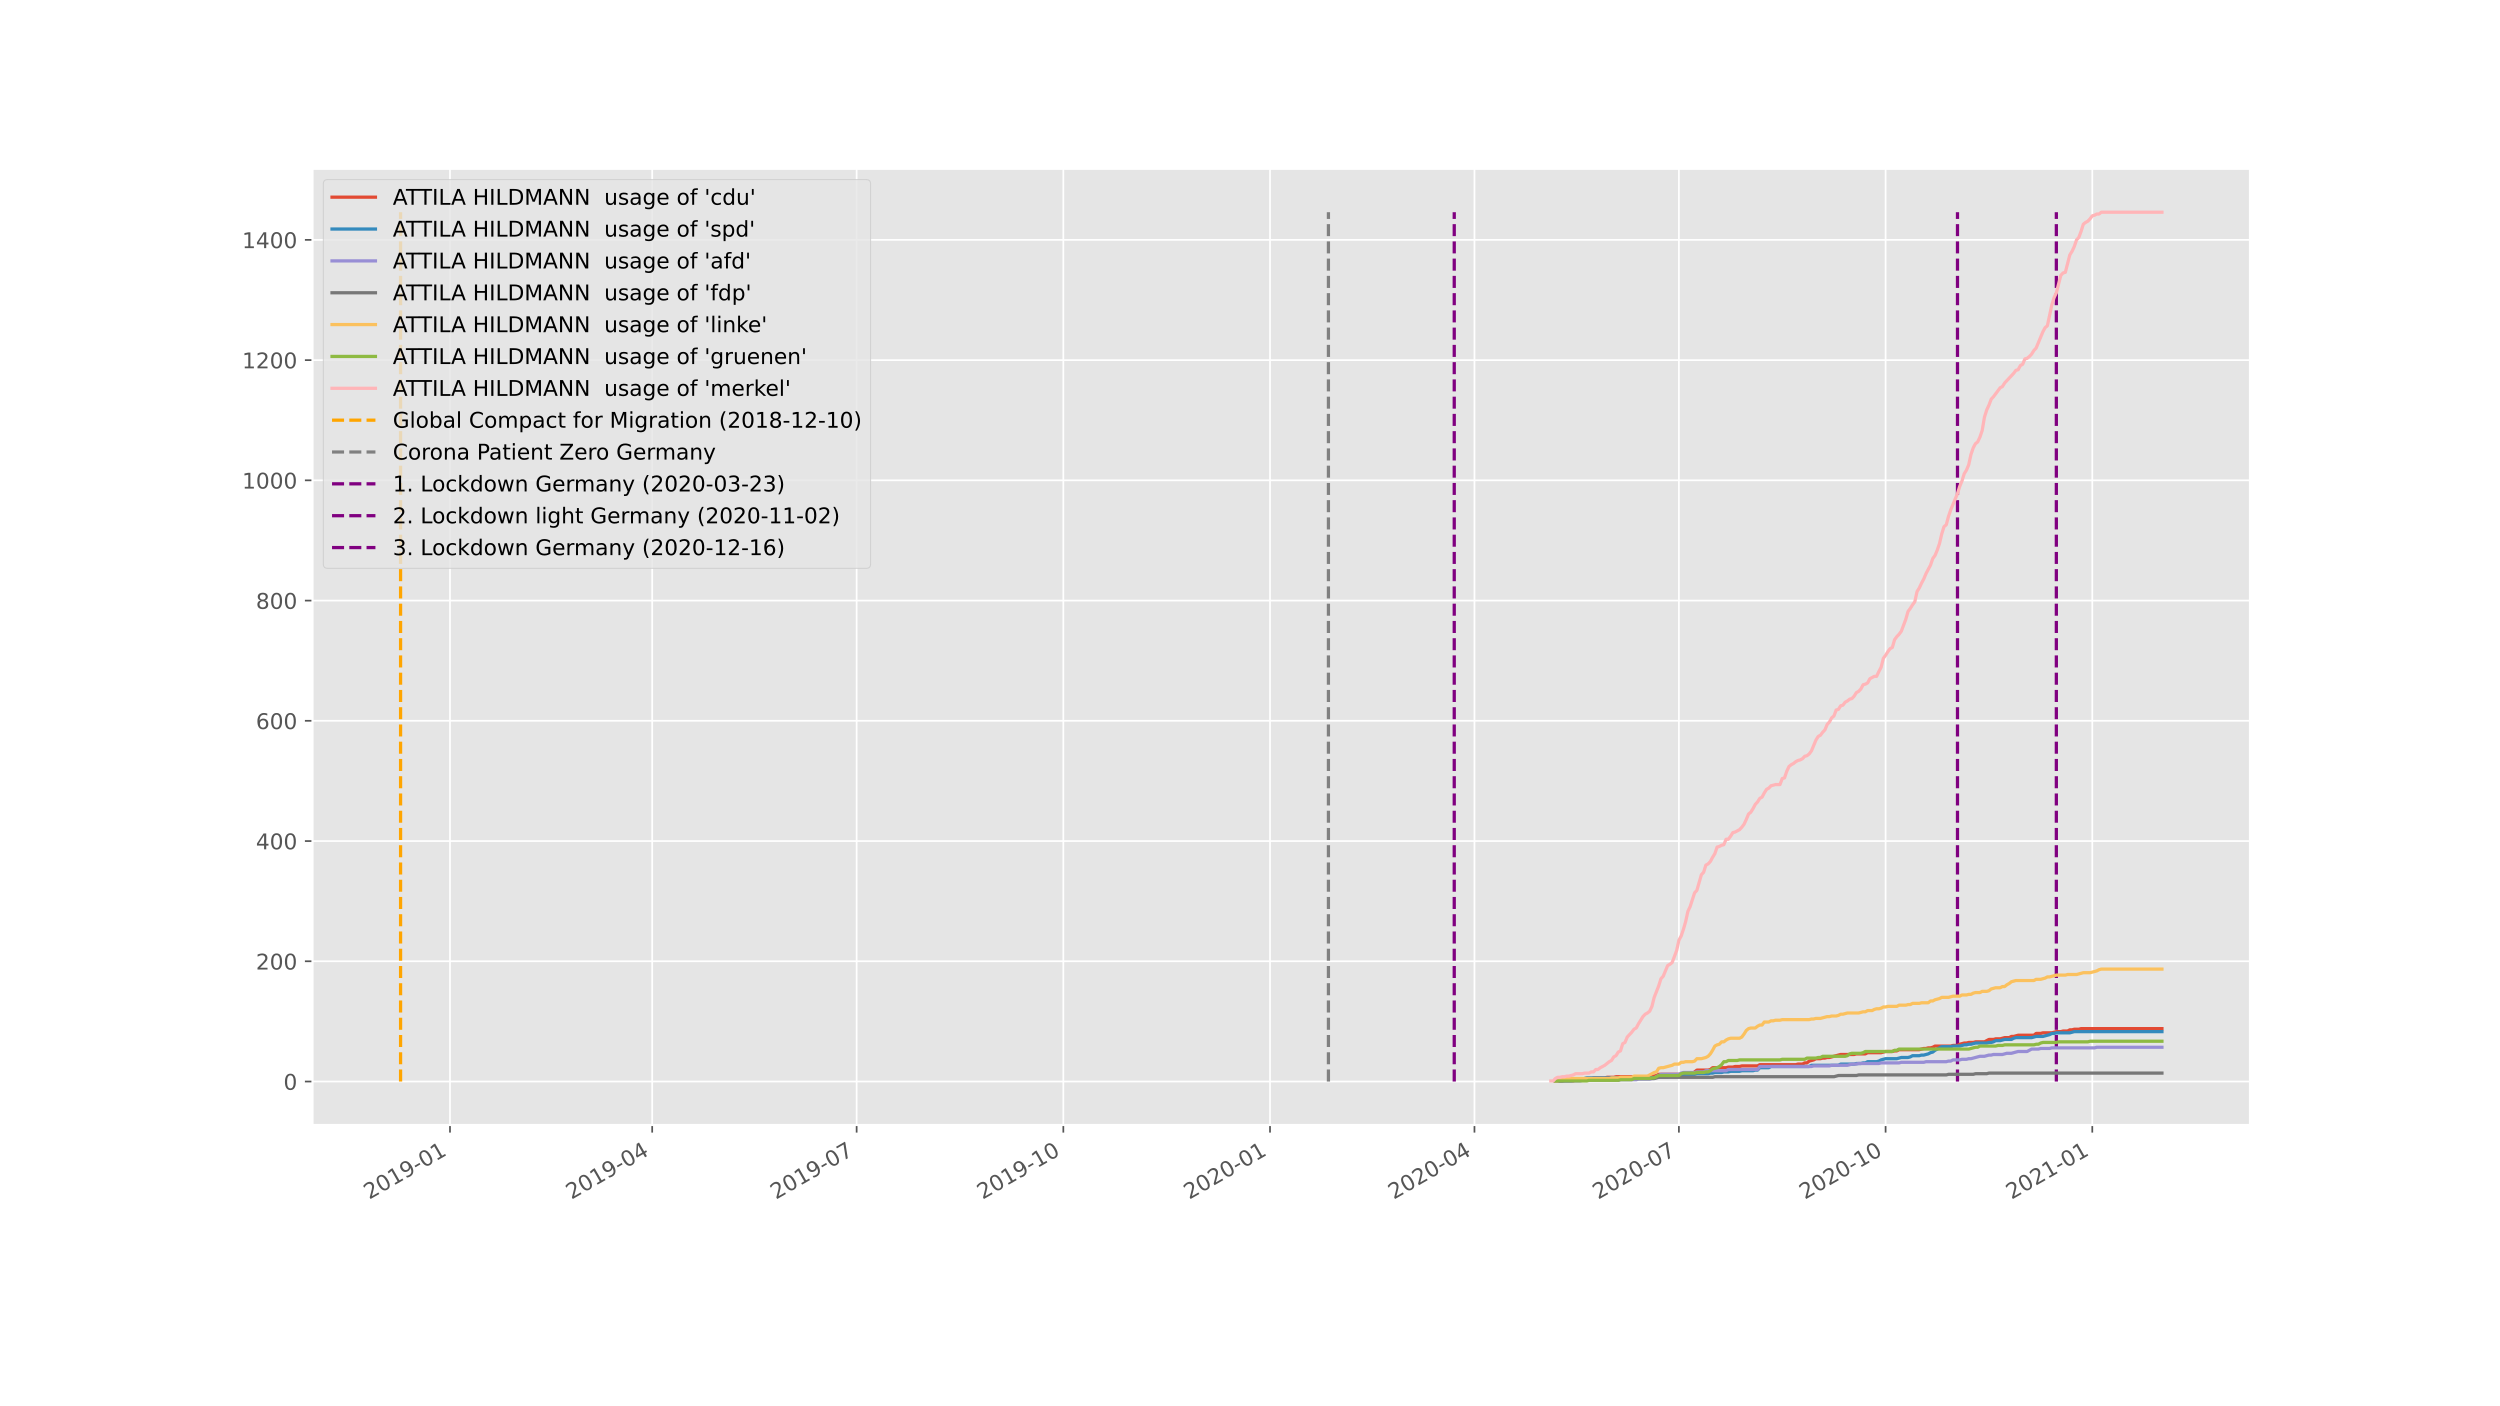 <?xml version="1.0" encoding="utf-8" standalone="no"?>
<!DOCTYPE svg PUBLIC "-//W3C//DTD SVG 1.1//EN"
  "http://www.w3.org/Graphics/SVG/1.1/DTD/svg11.dtd">
<!-- Created with matplotlib (https://matplotlib.org/) -->
<svg height="648pt" version="1.1" viewBox="0 0 1152 648" width="1152pt" xmlns="http://www.w3.org/2000/svg" xmlns:xlink="http://www.w3.org/1999/xlink">
 <defs>
  <style type="text/css">*{stroke-linecap:butt;stroke-linejoin:round;}</style>
 </defs>
 <g id="figure_1">
  <g id="patch_1">
   <path d="M 0 648 
L 1152 648 
L 1152 0 
L 0 0 
z
" style="fill:#ffffff;"/>
  </g>
  <g id="axes_1">
   <g id="patch_2">
    <path d="M 144 518.4 
L 1036.8 518.4 
L 1036.8 77.76 
L 144 77.76 
z
" style="fill:#e5e5e5;"/>
   </g>
   <g id="matplotlib.axis_1">
    <g id="xtick_1">
     <g id="line2d_1">
      <path clip-path="url(#p1d00fb0cc4)" d="M 207.357 518.4 
L 207.357 77.76 
" style="fill:none;stroke:#ffffff;stroke-linecap:square;stroke-width:0.8;"/>
     </g>
     <g id="line2d_2">
      <defs>
       <path d="M 0 0 
L 0 3.5 
" id="md2f8ffa99a" style="stroke:#555555;stroke-width:0.8;"/>
      </defs>
      <g>
       <use style="fill:#555555;stroke:#555555;stroke-width:0.8;" x="207.357" xlink:href="#md2f8ffa99a" y="518.4"/>
      </g>
     </g>
     <g id="text_1">
      <!-- 2019-01 -->
      <g style="fill:#555555;" transform="translate(170.133 552.872)rotate(-30)scale(0.1 -0.1)">
       <defs>
        <path d="M 19.188 8.297 
L 53.609 8.297 
L 53.609 0 
L 7.328 0 
L 7.328 8.297 
Q 12.938 14.109 22.625 23.891 
Q 32.328 33.688 34.812 36.531 
Q 39.547 41.844 41.422 45.531 
Q 43.312 49.219 43.312 52.781 
Q 43.312 58.594 39.234 62.25 
Q 35.156 65.922 28.609 65.922 
Q 23.969 65.922 18.812 64.312 
Q 13.672 62.703 7.812 59.422 
L 7.812 69.391 
Q 13.766 71.781 18.938 73 
Q 24.125 74.219 28.422 74.219 
Q 39.75 74.219 46.484 68.547 
Q 53.219 62.891 53.219 53.422 
Q 53.219 48.922 51.531 44.891 
Q 49.859 40.875 45.406 35.406 
Q 44.188 33.984 37.641 27.219 
Q 31.109 20.453 19.188 8.297 
z
" id="DejaVuSans-50"/>
        <path d="M 31.781 66.406 
Q 24.172 66.406 20.328 58.906 
Q 16.5 51.422 16.5 36.375 
Q 16.5 21.391 20.328 13.891 
Q 24.172 6.391 31.781 6.391 
Q 39.453 6.391 43.281 13.891 
Q 47.125 21.391 47.125 36.375 
Q 47.125 51.422 43.281 58.906 
Q 39.453 66.406 31.781 66.406 
z
M 31.781 74.219 
Q 44.047 74.219 50.516 64.516 
Q 56.984 54.828 56.984 36.375 
Q 56.984 17.969 50.516 8.266 
Q 44.047 -1.422 31.781 -1.422 
Q 19.531 -1.422 13.062 8.266 
Q 6.594 17.969 6.594 36.375 
Q 6.594 54.828 13.062 64.516 
Q 19.531 74.219 31.781 74.219 
z
" id="DejaVuSans-48"/>
        <path d="M 12.406 8.297 
L 28.516 8.297 
L 28.516 63.922 
L 10.984 60.406 
L 10.984 69.391 
L 28.422 72.906 
L 38.281 72.906 
L 38.281 8.297 
L 54.391 8.297 
L 54.391 0 
L 12.406 0 
z
" id="DejaVuSans-49"/>
        <path d="M 10.984 1.516 
L 10.984 10.5 
Q 14.703 8.734 18.5 7.812 
Q 22.312 6.891 25.984 6.891 
Q 35.75 6.891 40.891 13.453 
Q 46.047 20.016 46.781 33.406 
Q 43.953 29.203 39.594 26.953 
Q 35.25 24.703 29.984 24.703 
Q 19.047 24.703 12.672 31.312 
Q 6.297 37.938 6.297 49.422 
Q 6.297 60.641 12.938 67.422 
Q 19.578 74.219 30.609 74.219 
Q 43.266 74.219 49.922 64.516 
Q 56.594 54.828 56.594 36.375 
Q 56.594 19.141 48.406 8.859 
Q 40.234 -1.422 26.422 -1.422 
Q 22.703 -1.422 18.891 -0.688 
Q 15.094 0.047 10.984 1.516 
z
M 30.609 32.422 
Q 37.25 32.422 41.125 36.953 
Q 45.016 41.5 45.016 49.422 
Q 45.016 57.281 41.125 61.844 
Q 37.25 66.406 30.609 66.406 
Q 23.969 66.406 20.094 61.844 
Q 16.219 57.281 16.219 49.422 
Q 16.219 41.5 20.094 36.953 
Q 23.969 32.422 30.609 32.422 
z
" id="DejaVuSans-57"/>
        <path d="M 4.891 31.391 
L 31.203 31.391 
L 31.203 23.391 
L 4.891 23.391 
z
" id="DejaVuSans-45"/>
       </defs>
       <use xlink:href="#DejaVuSans-50"/>
       <use x="63.623" xlink:href="#DejaVuSans-48"/>
       <use x="127.246" xlink:href="#DejaVuSans-49"/>
       <use x="190.869" xlink:href="#DejaVuSans-57"/>
       <use x="254.492" xlink:href="#DejaVuSans-45"/>
       <use x="290.576" xlink:href="#DejaVuSans-48"/>
       <use x="354.199" xlink:href="#DejaVuSans-49"/>
      </g>
     </g>
    </g>
    <g id="xtick_2">
     <g id="line2d_3">
      <path clip-path="url(#p1d00fb0cc4)" d="M 300.53 518.4 
L 300.53 77.76 
" style="fill:none;stroke:#ffffff;stroke-linecap:square;stroke-width:0.8;"/>
     </g>
     <g id="line2d_4">
      <g>
       <use style="fill:#555555;stroke:#555555;stroke-width:0.8;" x="300.53" xlink:href="#md2f8ffa99a" y="518.4"/>
      </g>
     </g>
     <g id="text_2">
      <!-- 2019-04 -->
      <g style="fill:#555555;" transform="translate(263.305 552.872)rotate(-30)scale(0.1 -0.1)">
       <defs>
        <path d="M 37.797 64.312 
L 12.891 25.391 
L 37.797 25.391 
z
M 35.203 72.906 
L 47.609 72.906 
L 47.609 25.391 
L 58.016 25.391 
L 58.016 17.188 
L 47.609 17.188 
L 47.609 0 
L 37.797 0 
L 37.797 17.188 
L 4.891 17.188 
L 4.891 26.703 
z
" id="DejaVuSans-52"/>
       </defs>
       <use xlink:href="#DejaVuSans-50"/>
       <use x="63.623" xlink:href="#DejaVuSans-48"/>
       <use x="127.246" xlink:href="#DejaVuSans-49"/>
       <use x="190.869" xlink:href="#DejaVuSans-57"/>
       <use x="254.492" xlink:href="#DejaVuSans-45"/>
       <use x="290.576" xlink:href="#DejaVuSans-48"/>
       <use x="354.199" xlink:href="#DejaVuSans-52"/>
      </g>
     </g>
    </g>
    <g id="xtick_3">
     <g id="line2d_5">
      <path clip-path="url(#p1d00fb0cc4)" d="M 394.738 518.4 
L 394.738 77.76 
" style="fill:none;stroke:#ffffff;stroke-linecap:square;stroke-width:0.8;"/>
     </g>
     <g id="line2d_6">
      <g>
       <use style="fill:#555555;stroke:#555555;stroke-width:0.8;" x="394.738" xlink:href="#md2f8ffa99a" y="518.4"/>
      </g>
     </g>
     <g id="text_3">
      <!-- 2019-07 -->
      <g style="fill:#555555;" transform="translate(357.513 552.872)rotate(-30)scale(0.1 -0.1)">
       <defs>
        <path d="M 8.203 72.906 
L 55.078 72.906 
L 55.078 68.703 
L 28.609 0 
L 18.312 0 
L 43.219 64.594 
L 8.203 64.594 
z
" id="DejaVuSans-55"/>
       </defs>
       <use xlink:href="#DejaVuSans-50"/>
       <use x="63.623" xlink:href="#DejaVuSans-48"/>
       <use x="127.246" xlink:href="#DejaVuSans-49"/>
       <use x="190.869" xlink:href="#DejaVuSans-57"/>
       <use x="254.492" xlink:href="#DejaVuSans-45"/>
       <use x="290.576" xlink:href="#DejaVuSans-48"/>
       <use x="354.199" xlink:href="#DejaVuSans-55"/>
      </g>
     </g>
    </g>
    <g id="xtick_4">
     <g id="line2d_7">
      <path clip-path="url(#p1d00fb0cc4)" d="M 489.981 518.4 
L 489.981 77.76 
" style="fill:none;stroke:#ffffff;stroke-linecap:square;stroke-width:0.8;"/>
     </g>
     <g id="line2d_8">
      <g>
       <use style="fill:#555555;stroke:#555555;stroke-width:0.8;" x="489.981" xlink:href="#md2f8ffa99a" y="518.4"/>
      </g>
     </g>
     <g id="text_4">
      <!-- 2019-10 -->
      <g style="fill:#555555;" transform="translate(452.756 552.872)rotate(-30)scale(0.1 -0.1)">
       <use xlink:href="#DejaVuSans-50"/>
       <use x="63.623" xlink:href="#DejaVuSans-48"/>
       <use x="127.246" xlink:href="#DejaVuSans-49"/>
       <use x="190.869" xlink:href="#DejaVuSans-57"/>
       <use x="254.492" xlink:href="#DejaVuSans-45"/>
       <use x="290.576" xlink:href="#DejaVuSans-49"/>
       <use x="354.199" xlink:href="#DejaVuSans-48"/>
      </g>
     </g>
    </g>
    <g id="xtick_5">
     <g id="line2d_9">
      <path clip-path="url(#p1d00fb0cc4)" d="M 585.224 518.4 
L 585.224 77.76 
" style="fill:none;stroke:#ffffff;stroke-linecap:square;stroke-width:0.8;"/>
     </g>
     <g id="line2d_10">
      <g>
       <use style="fill:#555555;stroke:#555555;stroke-width:0.8;" x="585.224" xlink:href="#md2f8ffa99a" y="518.4"/>
      </g>
     </g>
     <g id="text_5">
      <!-- 2020-01 -->
      <g style="fill:#555555;" transform="translate(547.999 552.872)rotate(-30)scale(0.1 -0.1)">
       <use xlink:href="#DejaVuSans-50"/>
       <use x="63.623" xlink:href="#DejaVuSans-48"/>
       <use x="127.246" xlink:href="#DejaVuSans-50"/>
       <use x="190.869" xlink:href="#DejaVuSans-48"/>
       <use x="254.492" xlink:href="#DejaVuSans-45"/>
       <use x="290.576" xlink:href="#DejaVuSans-48"/>
       <use x="354.199" xlink:href="#DejaVuSans-49"/>
      </g>
     </g>
    </g>
    <g id="xtick_6">
     <g id="line2d_11">
      <path clip-path="url(#p1d00fb0cc4)" d="M 679.432 518.4 
L 679.432 77.76 
" style="fill:none;stroke:#ffffff;stroke-linecap:square;stroke-width:0.8;"/>
     </g>
     <g id="line2d_12">
      <g>
       <use style="fill:#555555;stroke:#555555;stroke-width:0.8;" x="679.432" xlink:href="#md2f8ffa99a" y="518.4"/>
      </g>
     </g>
     <g id="text_6">
      <!-- 2020-04 -->
      <g style="fill:#555555;" transform="translate(642.207 552.872)rotate(-30)scale(0.1 -0.1)">
       <use xlink:href="#DejaVuSans-50"/>
       <use x="63.623" xlink:href="#DejaVuSans-48"/>
       <use x="127.246" xlink:href="#DejaVuSans-50"/>
       <use x="190.869" xlink:href="#DejaVuSans-48"/>
       <use x="254.492" xlink:href="#DejaVuSans-45"/>
       <use x="290.576" xlink:href="#DejaVuSans-48"/>
       <use x="354.199" xlink:href="#DejaVuSans-52"/>
      </g>
     </g>
    </g>
    <g id="xtick_7">
     <g id="line2d_13">
      <path clip-path="url(#p1d00fb0cc4)" d="M 773.639 518.4 
L 773.639 77.76 
" style="fill:none;stroke:#ffffff;stroke-linecap:square;stroke-width:0.8;"/>
     </g>
     <g id="line2d_14">
      <g>
       <use style="fill:#555555;stroke:#555555;stroke-width:0.8;" x="773.639" xlink:href="#md2f8ffa99a" y="518.4"/>
      </g>
     </g>
     <g id="text_7">
      <!-- 2020-07 -->
      <g style="fill:#555555;" transform="translate(736.415 552.872)rotate(-30)scale(0.1 -0.1)">
       <use xlink:href="#DejaVuSans-50"/>
       <use x="63.623" xlink:href="#DejaVuSans-48"/>
       <use x="127.246" xlink:href="#DejaVuSans-50"/>
       <use x="190.869" xlink:href="#DejaVuSans-48"/>
       <use x="254.492" xlink:href="#DejaVuSans-45"/>
       <use x="290.576" xlink:href="#DejaVuSans-48"/>
       <use x="354.199" xlink:href="#DejaVuSans-55"/>
      </g>
     </g>
    </g>
    <g id="xtick_8">
     <g id="line2d_15">
      <path clip-path="url(#p1d00fb0cc4)" d="M 868.882 518.4 
L 868.882 77.76 
" style="fill:none;stroke:#ffffff;stroke-linecap:square;stroke-width:0.8;"/>
     </g>
     <g id="line2d_16">
      <g>
       <use style="fill:#555555;stroke:#555555;stroke-width:0.8;" x="868.882" xlink:href="#md2f8ffa99a" y="518.4"/>
      </g>
     </g>
     <g id="text_8">
      <!-- 2020-10 -->
      <g style="fill:#555555;" transform="translate(831.658 552.872)rotate(-30)scale(0.1 -0.1)">
       <use xlink:href="#DejaVuSans-50"/>
       <use x="63.623" xlink:href="#DejaVuSans-48"/>
       <use x="127.246" xlink:href="#DejaVuSans-50"/>
       <use x="190.869" xlink:href="#DejaVuSans-48"/>
       <use x="254.492" xlink:href="#DejaVuSans-45"/>
       <use x="290.576" xlink:href="#DejaVuSans-49"/>
       <use x="354.199" xlink:href="#DejaVuSans-48"/>
      </g>
     </g>
    </g>
    <g id="xtick_9">
     <g id="line2d_17">
      <path clip-path="url(#p1d00fb0cc4)" d="M 964.125 518.4 
L 964.125 77.76 
" style="fill:none;stroke:#ffffff;stroke-linecap:square;stroke-width:0.8;"/>
     </g>
     <g id="line2d_18">
      <g>
       <use style="fill:#555555;stroke:#555555;stroke-width:0.8;" x="964.125" xlink:href="#md2f8ffa99a" y="518.4"/>
      </g>
     </g>
     <g id="text_9">
      <!-- 2021-01 -->
      <g style="fill:#555555;" transform="translate(926.901 552.872)rotate(-30)scale(0.1 -0.1)">
       <use xlink:href="#DejaVuSans-50"/>
       <use x="63.623" xlink:href="#DejaVuSans-48"/>
       <use x="127.246" xlink:href="#DejaVuSans-50"/>
       <use x="190.869" xlink:href="#DejaVuSans-49"/>
       <use x="254.492" xlink:href="#DejaVuSans-45"/>
       <use x="290.576" xlink:href="#DejaVuSans-48"/>
       <use x="354.199" xlink:href="#DejaVuSans-49"/>
      </g>
     </g>
    </g>
   </g>
   <g id="matplotlib.axis_2">
    <g id="ytick_1">
     <g id="line2d_19">
      <path clip-path="url(#p1d00fb0cc4)" d="M 144 498.371 
L 1036.8 498.371 
" style="fill:none;stroke:#ffffff;stroke-linecap:square;stroke-width:0.8;"/>
     </g>
     <g id="line2d_20">
      <defs>
       <path d="M 0 0 
L -3.5 0 
" id="mb48b7926de" style="stroke:#555555;stroke-width:0.8;"/>
      </defs>
      <g>
       <use style="fill:#555555;stroke:#555555;stroke-width:0.8;" x="144" xlink:href="#mb48b7926de" y="498.371"/>
      </g>
     </g>
     <g id="text_10">
      <!-- 0 -->
      <g style="fill:#555555;" transform="translate(130.637 502.17)scale(0.1 -0.1)">
       <use xlink:href="#DejaVuSans-48"/>
      </g>
     </g>
    </g>
    <g id="ytick_2">
     <g id="line2d_21">
      <path clip-path="url(#p1d00fb0cc4)" d="M 144 442.965 
L 1036.8 442.965 
" style="fill:none;stroke:#ffffff;stroke-linecap:square;stroke-width:0.8;"/>
     </g>
     <g id="line2d_22">
      <g>
       <use style="fill:#555555;stroke:#555555;stroke-width:0.8;" x="144" xlink:href="#mb48b7926de" y="442.965"/>
      </g>
     </g>
     <g id="text_11">
      <!-- 200 -->
      <g style="fill:#555555;" transform="translate(117.912 446.765)scale(0.1 -0.1)">
       <use xlink:href="#DejaVuSans-50"/>
       <use x="63.623" xlink:href="#DejaVuSans-48"/>
       <use x="127.246" xlink:href="#DejaVuSans-48"/>
      </g>
     </g>
    </g>
    <g id="ytick_3">
     <g id="line2d_23">
      <path clip-path="url(#p1d00fb0cc4)" d="M 144 387.56 
L 1036.8 387.56 
" style="fill:none;stroke:#ffffff;stroke-linecap:square;stroke-width:0.8;"/>
     </g>
     <g id="line2d_24">
      <g>
       <use style="fill:#555555;stroke:#555555;stroke-width:0.8;" x="144" xlink:href="#mb48b7926de" y="387.56"/>
      </g>
     </g>
     <g id="text_12">
      <!-- 400 -->
      <g style="fill:#555555;" transform="translate(117.912 391.359)scale(0.1 -0.1)">
       <use xlink:href="#DejaVuSans-52"/>
       <use x="63.623" xlink:href="#DejaVuSans-48"/>
       <use x="127.246" xlink:href="#DejaVuSans-48"/>
      </g>
     </g>
    </g>
    <g id="ytick_4">
     <g id="line2d_25">
      <path clip-path="url(#p1d00fb0cc4)" d="M 144 332.154 
L 1036.8 332.154 
" style="fill:none;stroke:#ffffff;stroke-linecap:square;stroke-width:0.8;"/>
     </g>
     <g id="line2d_26">
      <g>
       <use style="fill:#555555;stroke:#555555;stroke-width:0.8;" x="144" xlink:href="#mb48b7926de" y="332.154"/>
      </g>
     </g>
     <g id="text_13">
      <!-- 600 -->
      <g style="fill:#555555;" transform="translate(117.912 335.954)scale(0.1 -0.1)">
       <defs>
        <path d="M 33.016 40.375 
Q 26.375 40.375 22.484 35.828 
Q 18.609 31.297 18.609 23.391 
Q 18.609 15.531 22.484 10.953 
Q 26.375 6.391 33.016 6.391 
Q 39.656 6.391 43.531 10.953 
Q 47.406 15.531 47.406 23.391 
Q 47.406 31.297 43.531 35.828 
Q 39.656 40.375 33.016 40.375 
z
M 52.594 71.297 
L 52.594 62.312 
Q 48.875 64.062 45.094 64.984 
Q 41.312 65.922 37.594 65.922 
Q 27.828 65.922 22.672 59.328 
Q 17.531 52.734 16.797 39.406 
Q 19.672 43.656 24.016 45.922 
Q 28.375 48.188 33.594 48.188 
Q 44.578 48.188 50.953 41.516 
Q 57.328 34.859 57.328 23.391 
Q 57.328 12.156 50.688 5.359 
Q 44.047 -1.422 33.016 -1.422 
Q 20.359 -1.422 13.672 8.266 
Q 6.984 17.969 6.984 36.375 
Q 6.984 53.656 15.188 63.938 
Q 23.391 74.219 37.203 74.219 
Q 40.922 74.219 44.703 73.484 
Q 48.484 72.75 52.594 71.297 
z
" id="DejaVuSans-54"/>
       </defs>
       <use xlink:href="#DejaVuSans-54"/>
       <use x="63.623" xlink:href="#DejaVuSans-48"/>
       <use x="127.246" xlink:href="#DejaVuSans-48"/>
      </g>
     </g>
    </g>
    <g id="ytick_5">
     <g id="line2d_27">
      <path clip-path="url(#p1d00fb0cc4)" d="M 144 276.749 
L 1036.8 276.749 
" style="fill:none;stroke:#ffffff;stroke-linecap:square;stroke-width:0.8;"/>
     </g>
     <g id="line2d_28">
      <g>
       <use style="fill:#555555;stroke:#555555;stroke-width:0.8;" x="144" xlink:href="#mb48b7926de" y="276.749"/>
      </g>
     </g>
     <g id="text_14">
      <!-- 800 -->
      <g style="fill:#555555;" transform="translate(117.912 280.548)scale(0.1 -0.1)">
       <defs>
        <path d="M 31.781 34.625 
Q 24.75 34.625 20.719 30.859 
Q 16.703 27.094 16.703 20.516 
Q 16.703 13.922 20.719 10.156 
Q 24.75 6.391 31.781 6.391 
Q 38.812 6.391 42.859 10.172 
Q 46.922 13.969 46.922 20.516 
Q 46.922 27.094 42.891 30.859 
Q 38.875 34.625 31.781 34.625 
z
M 21.922 38.812 
Q 15.578 40.375 12.031 44.719 
Q 8.5 49.078 8.5 55.328 
Q 8.5 64.062 14.719 69.141 
Q 20.953 74.219 31.781 74.219 
Q 42.672 74.219 48.875 69.141 
Q 55.078 64.062 55.078 55.328 
Q 55.078 49.078 51.531 44.719 
Q 48 40.375 41.703 38.812 
Q 48.828 37.156 52.797 32.312 
Q 56.781 27.484 56.781 20.516 
Q 56.781 9.906 50.312 4.234 
Q 43.844 -1.422 31.781 -1.422 
Q 19.734 -1.422 13.25 4.234 
Q 6.781 9.906 6.781 20.516 
Q 6.781 27.484 10.781 32.312 
Q 14.797 37.156 21.922 38.812 
z
M 18.312 54.391 
Q 18.312 48.734 21.844 45.562 
Q 25.391 42.391 31.781 42.391 
Q 38.141 42.391 41.719 45.562 
Q 45.312 48.734 45.312 54.391 
Q 45.312 60.062 41.719 63.234 
Q 38.141 66.406 31.781 66.406 
Q 25.391 66.406 21.844 63.234 
Q 18.312 60.062 18.312 54.391 
z
" id="DejaVuSans-56"/>
       </defs>
       <use xlink:href="#DejaVuSans-56"/>
       <use x="63.623" xlink:href="#DejaVuSans-48"/>
       <use x="127.246" xlink:href="#DejaVuSans-48"/>
      </g>
     </g>
    </g>
    <g id="ytick_6">
     <g id="line2d_29">
      <path clip-path="url(#p1d00fb0cc4)" d="M 144 221.343 
L 1036.8 221.343 
" style="fill:none;stroke:#ffffff;stroke-linecap:square;stroke-width:0.8;"/>
     </g>
     <g id="line2d_30">
      <g>
       <use style="fill:#555555;stroke:#555555;stroke-width:0.8;" x="144" xlink:href="#mb48b7926de" y="221.343"/>
      </g>
     </g>
     <g id="text_15">
      <!-- 1000 -->
      <g style="fill:#555555;" transform="translate(111.55 225.143)scale(0.1 -0.1)">
       <use xlink:href="#DejaVuSans-49"/>
       <use x="63.623" xlink:href="#DejaVuSans-48"/>
       <use x="127.246" xlink:href="#DejaVuSans-48"/>
       <use x="190.869" xlink:href="#DejaVuSans-48"/>
      </g>
     </g>
    </g>
    <g id="ytick_7">
     <g id="line2d_31">
      <path clip-path="url(#p1d00fb0cc4)" d="M 144 165.938 
L 1036.8 165.938 
" style="fill:none;stroke:#ffffff;stroke-linecap:square;stroke-width:0.8;"/>
     </g>
     <g id="line2d_32">
      <g>
       <use style="fill:#555555;stroke:#555555;stroke-width:0.8;" x="144" xlink:href="#mb48b7926de" y="165.938"/>
      </g>
     </g>
     <g id="text_16">
      <!-- 1200 -->
      <g style="fill:#555555;" transform="translate(111.55 169.737)scale(0.1 -0.1)">
       <use xlink:href="#DejaVuSans-49"/>
       <use x="63.623" xlink:href="#DejaVuSans-50"/>
       <use x="127.246" xlink:href="#DejaVuSans-48"/>
       <use x="190.869" xlink:href="#DejaVuSans-48"/>
      </g>
     </g>
    </g>
    <g id="ytick_8">
     <g id="line2d_33">
      <path clip-path="url(#p1d00fb0cc4)" d="M 144 110.532 
L 1036.8 110.532 
" style="fill:none;stroke:#ffffff;stroke-linecap:square;stroke-width:0.8;"/>
     </g>
     <g id="line2d_34">
      <g>
       <use style="fill:#555555;stroke:#555555;stroke-width:0.8;" x="144" xlink:href="#mb48b7926de" y="110.532"/>
      </g>
     </g>
     <g id="text_17">
      <!-- 1400 -->
      <g style="fill:#555555;" transform="translate(111.55 114.332)scale(0.1 -0.1)">
       <use xlink:href="#DejaVuSans-49"/>
       <use x="63.623" xlink:href="#DejaVuSans-52"/>
       <use x="127.246" xlink:href="#DejaVuSans-48"/>
       <use x="190.869" xlink:href="#DejaVuSans-48"/>
      </g>
     </g>
    </g>
   </g>
   <g id="LineCollection_1">
    <path clip-path="url(#p1d00fb0cc4)" d="M 184.582 498.371 
L 184.582 97.789 
" style="fill:none;stroke:#ffa500;stroke-dasharray:5.55,2.4;stroke-dashoffset:0;stroke-width:1.5;"/>
   </g>
   <g id="LineCollection_2">
    <path clip-path="url(#p1d00fb0cc4)" d="M 612.14 498.371 
L 612.14 97.789 
" style="fill:none;stroke:#808080;stroke-dasharray:5.55,2.4;stroke-dashoffset:0;stroke-width:1.5;"/>
   </g>
   <g id="LineCollection_3">
    <path clip-path="url(#p1d00fb0cc4)" d="M 670.114 498.371 
L 670.114 97.789 
" style="fill:none;stroke:#800080;stroke-dasharray:5.55,2.4;stroke-dashoffset:0;stroke-width:1.5;"/>
   </g>
   <g id="LineCollection_4">
    <path clip-path="url(#p1d00fb0cc4)" d="M 902.01 498.371 
L 902.01 97.789 
" style="fill:none;stroke:#800080;stroke-dasharray:5.55,2.4;stroke-dashoffset:0;stroke-width:1.5;"/>
   </g>
   <g id="LineCollection_5">
    <path clip-path="url(#p1d00fb0cc4)" d="M 947.561 498.371 
L 947.561 97.789 
" style="fill:none;stroke:#800080;stroke-dasharray:5.55,2.4;stroke-dashoffset:0;stroke-width:1.5;"/>
   </g>
   <g id="line2d_35">
    <path clip-path="url(#p1d00fb0cc4)" d="M 716.701 498.094 
L 724.983 498.094 
L 726.018 497.54 
L 728.088 497.54 
L 730.159 496.986 
L 733.265 496.986 
L 734.3 496.709 
L 739.476 496.709 
L 740.511 496.432 
L 743.617 496.432 
L 744.652 496.155 
L 760.181 496.155 
L 761.216 495.878 
L 762.252 495.878 
L 763.287 495.601 
L 764.322 495.047 
L 775.71 495.047 
L 776.745 494.77 
L 779.851 494.77 
L 781.921 493.107 
L 787.098 493.107 
L 788.133 492.83 
L 789.168 491.999 
L 795.38 491.999 
L 796.415 491.722 
L 798.485 491.722 
L 799.521 491.445 
L 801.591 491.445 
L 802.626 491.168 
L 809.873 491.168 
L 810.908 490.614 
L 827.472 490.614 
L 828.508 490.337 
L 830.578 490.337 
L 831.613 489.783 
L 832.649 489.783 
L 833.684 488.952 
L 835.754 488.398 
L 836.79 487.844 
L 838.86 487.844 
L 839.895 487.567 
L 840.931 487.567 
L 841.966 487.29 
L 843.001 487.29 
L 848.177 485.905 
L 854.389 485.905 
L 855.424 485.628 
L 859.565 485.628 
L 860.6 485.074 
L 866.812 485.074 
L 868.882 484.52 
L 871.988 484.52 
L 873.023 484.243 
L 874.059 484.243 
L 875.094 483.688 
L 884.411 483.688 
L 886.482 483.134 
L 887.517 483.134 
L 888.552 482.857 
L 889.587 482.857 
L 890.623 482.58 
L 891.658 482.026 
L 898.905 482.026 
L 899.94 481.749 
L 902.01 481.749 
L 903.046 481.195 
L 905.116 480.641 
L 906.151 480.641 
L 907.187 480.364 
L 909.257 480.364 
L 910.292 480.087 
L 914.433 480.087 
L 916.504 478.979 
L 918.574 478.979 
L 919.61 478.702 
L 921.68 478.702 
L 923.751 478.148 
L 925.821 478.148 
L 926.856 477.594 
L 927.892 477.594 
L 929.962 477.04 
L 937.209 477.04 
L 938.244 476.209 
L 940.315 476.209 
L 941.35 475.932 
L 945.491 475.932 
L 947.561 475.378 
L 949.632 475.378 
L 950.667 475.101 
L 952.738 475.101 
L 953.773 474.547 
L 954.808 474.547 
L 955.843 474.27 
L 957.914 474.27 
L 958.949 473.992 
L 996.218 473.992 
L 996.218 473.992 
" style="fill:none;stroke:#e24a33;stroke-linecap:square;stroke-width:1.5;"/>
   </g>
   <g id="line2d_36">
    <path clip-path="url(#p1d00fb0cc4)" d="M 716.701 498.094 
L 723.947 498.094 
L 726.018 497.54 
L 728.088 497.54 
L 731.194 496.709 
L 762.252 496.709 
L 764.322 496.155 
L 768.463 496.155 
L 769.498 495.878 
L 770.534 495.878 
L 771.569 495.324 
L 773.639 495.324 
L 774.675 495.047 
L 780.886 495.047 
L 781.921 494.77 
L 787.098 494.77 
L 788.133 494.493 
L 789.168 494.493 
L 790.203 494.215 
L 793.309 494.215 
L 794.344 493.938 
L 796.415 493.938 
L 797.45 493.661 
L 801.591 493.661 
L 802.626 493.384 
L 807.803 493.384 
L 808.838 493.107 
L 809.873 493.107 
L 810.908 491.999 
L 815.049 491.999 
L 816.085 491.445 
L 833.684 491.445 
L 834.719 490.891 
L 847.142 490.891 
L 848.177 490.337 
L 854.389 490.337 
L 855.424 490.06 
L 857.495 490.06 
L 858.53 489.783 
L 859.565 489.783 
L 860.6 489.229 
L 864.741 489.229 
L 865.777 488.952 
L 866.812 488.398 
L 868.882 487.844 
L 874.059 487.844 
L 876.129 487.29 
L 879.235 487.29 
L 880.27 487.013 
L 881.305 486.459 
L 884.411 486.459 
L 885.446 486.182 
L 886.482 486.182 
L 888.552 485.628 
L 889.587 485.074 
L 890.623 484.797 
L 891.658 483.965 
L 894.764 482.303 
L 898.905 482.303 
L 899.94 482.026 
L 903.046 482.026 
L 905.116 481.472 
L 906.151 481.472 
L 907.187 481.195 
L 908.222 481.195 
L 910.292 480.641 
L 915.469 480.641 
L 916.504 480.364 
L 917.539 480.364 
L 918.574 480.087 
L 919.61 479.533 
L 921.68 479.533 
L 923.751 478.979 
L 926.856 478.979 
L 927.892 478.425 
L 928.927 478.148 
L 936.174 478.148 
L 938.244 477.594 
L 941.35 477.594 
L 944.456 476.763 
L 945.491 476.209 
L 946.526 476.209 
L 947.561 475.932 
L 953.773 475.932 
L 955.843 475.378 
L 996.218 475.378 
L 996.218 475.378 
" style="fill:none;stroke:#348abd;stroke-linecap:square;stroke-width:1.5;"/>
   </g>
   <g id="line2d_37">
    <path clip-path="url(#p1d00fb0cc4)" d="M 716.701 498.094 
L 728.088 498.094 
L 729.124 497.817 
L 745.688 497.817 
L 746.723 497.54 
L 753.97 497.54 
L 755.005 497.263 
L 760.181 497.263 
L 761.216 496.986 
L 762.252 496.986 
L 763.287 496.155 
L 765.357 495.047 
L 773.639 495.047 
L 774.675 494.493 
L 775.71 494.215 
L 780.886 494.215 
L 781.921 493.938 
L 785.027 493.938 
L 786.062 493.384 
L 795.38 493.384 
L 796.415 492.83 
L 809.873 492.83 
L 810.908 491.445 
L 834.719 491.445 
L 835.754 491.168 
L 843.001 491.168 
L 844.036 490.891 
L 851.283 490.891 
L 853.354 490.337 
L 855.424 490.337 
L 856.459 490.06 
L 865.777 490.06 
L 866.812 489.783 
L 875.094 489.783 
L 876.129 489.506 
L 886.482 489.506 
L 887.517 489.229 
L 896.834 489.229 
L 897.869 488.952 
L 898.905 488.952 
L 899.94 488.398 
L 903.046 488.398 
L 904.081 488.121 
L 906.151 488.121 
L 907.187 487.844 
L 908.222 487.844 
L 912.363 486.736 
L 914.433 486.736 
L 916.504 486.182 
L 917.539 486.182 
L 918.574 485.905 
L 922.715 485.905 
L 924.786 485.351 
L 926.856 485.351 
L 929.962 484.52 
L 934.103 484.52 
L 936.174 483.411 
L 939.279 483.411 
L 940.315 483.134 
L 944.456 483.134 
L 945.491 482.857 
L 965.161 482.857 
L 966.196 482.58 
L 996.218 482.58 
L 996.218 482.58 
" style="fill:none;stroke:#988ed5;stroke-linecap:square;stroke-width:1.5;"/>
   </g>
   <g id="line2d_38">
    <path clip-path="url(#p1d00fb0cc4)" d="M 716.701 498.094 
L 719.806 498.094 
L 720.842 497.817 
L 728.088 497.817 
L 729.124 497.54 
L 730.159 497.54 
L 731.194 497.263 
L 738.441 497.263 
L 739.476 496.986 
L 762.252 496.986 
L 764.322 496.432 
L 789.168 496.432 
L 790.203 496.155 
L 845.072 496.155 
L 847.142 495.601 
L 855.424 495.601 
L 856.459 495.324 
L 896.834 495.324 
L 897.869 495.047 
L 909.257 495.047 
L 910.292 494.77 
L 915.469 494.77 
L 916.504 494.493 
L 996.218 494.493 
L 996.218 494.493 
" style="fill:none;stroke:#777777;stroke-linecap:square;stroke-width:1.5;"/>
   </g>
   <g id="line2d_39">
    <path clip-path="url(#p1d00fb0cc4)" d="M 716.701 498.094 
L 717.736 498.094 
L 719.806 496.986 
L 741.547 496.986 
L 742.582 496.709 
L 745.688 496.709 
L 746.723 496.432 
L 751.899 496.432 
L 752.934 495.878 
L 759.146 495.878 
L 762.252 494.215 
L 763.287 493.938 
L 764.322 492.276 
L 765.357 491.999 
L 766.393 491.999 
L 770.534 490.891 
L 771.569 490.337 
L 773.639 490.337 
L 774.675 489.506 
L 775.71 489.506 
L 776.745 489.229 
L 779.851 489.229 
L 780.886 488.952 
L 781.921 487.844 
L 783.992 487.844 
L 786.062 487.29 
L 787.098 486.736 
L 788.133 485.628 
L 789.168 483.965 
L 790.203 482.026 
L 791.239 481.472 
L 792.274 481.195 
L 793.309 480.087 
L 794.344 480.087 
L 795.38 479.256 
L 796.415 478.702 
L 797.45 478.425 
L 801.591 478.425 
L 802.626 477.871 
L 803.662 476.486 
L 804.697 474.824 
L 805.732 473.992 
L 806.767 473.715 
L 808.838 473.715 
L 809.873 472.884 
L 810.908 472.33 
L 811.944 472.33 
L 812.979 470.945 
L 815.049 470.945 
L 816.085 470.391 
L 817.12 470.391 
L 818.155 470.114 
L 820.226 470.114 
L 821.261 469.837 
L 833.684 469.837 
L 834.719 469.56 
L 835.754 469.56 
L 836.79 469.283 
L 838.86 469.283 
L 841.966 468.452 
L 843.001 468.452 
L 844.036 468.175 
L 846.107 468.175 
L 847.142 467.898 
L 848.177 467.344 
L 849.213 467.344 
L 851.283 466.79 
L 856.459 466.79 
L 858.53 466.236 
L 859.565 466.236 
L 860.6 465.682 
L 862.671 465.682 
L 863.706 465.128 
L 864.741 464.851 
L 865.777 464.851 
L 866.812 464.574 
L 867.847 464.019 
L 868.882 464.019 
L 869.918 463.742 
L 874.059 463.742 
L 875.094 463.188 
L 878.2 463.188 
L 879.235 462.911 
L 880.27 462.911 
L 881.305 462.357 
L 884.411 462.357 
L 885.446 462.08 
L 888.552 462.08 
L 889.587 461.249 
L 890.623 461.249 
L 891.658 460.695 
L 893.728 460.141 
L 894.764 459.587 
L 897.869 459.587 
L 899.94 459.033 
L 903.046 459.033 
L 904.081 458.479 
L 906.151 458.479 
L 907.187 458.202 
L 908.222 458.202 
L 909.257 457.648 
L 910.292 457.371 
L 912.363 457.371 
L 913.398 456.817 
L 915.469 456.817 
L 916.504 456.54 
L 917.539 455.709 
L 919.61 455.155 
L 921.68 455.155 
L 922.715 454.601 
L 923.751 454.601 
L 924.786 453.769 
L 925.821 453.215 
L 926.856 452.384 
L 928.927 451.83 
L 937.209 451.83 
L 938.244 451.276 
L 940.315 451.276 
L 942.385 450.722 
L 943.42 450.168 
L 944.456 450.168 
L 947.561 449.337 
L 951.702 449.337 
L 952.738 449.06 
L 956.879 449.06 
L 959.984 448.229 
L 963.09 448.229 
L 966.196 447.398 
L 967.231 446.844 
L 968.266 446.567 
L 996.218 446.567 
L 996.218 446.567 
" style="fill:none;stroke:#fbc15e;stroke-linecap:square;stroke-width:1.5;"/>
   </g>
   <g id="line2d_40">
    <path clip-path="url(#p1d00fb0cc4)" d="M 716.701 498.094 
L 731.194 498.094 
L 732.229 497.817 
L 745.688 497.817 
L 746.723 497.54 
L 751.899 497.54 
L 752.934 496.986 
L 760.181 496.986 
L 761.216 496.709 
L 762.252 496.709 
L 764.322 495.601 
L 773.639 495.601 
L 774.675 494.77 
L 775.71 494.493 
L 780.886 494.493 
L 781.921 494.215 
L 785.027 494.215 
L 786.062 493.938 
L 787.098 493.938 
L 788.133 493.384 
L 789.168 492.553 
L 791.239 491.999 
L 792.274 491.445 
L 793.309 490.614 
L 794.344 489.229 
L 795.38 489.229 
L 796.415 488.675 
L 800.556 488.675 
L 801.591 488.398 
L 820.226 488.398 
L 821.261 488.121 
L 831.613 488.121 
L 832.649 487.567 
L 836.79 487.567 
L 837.825 487.29 
L 838.86 487.29 
L 839.895 486.736 
L 850.248 486.736 
L 851.283 486.459 
L 852.318 485.628 
L 853.354 485.351 
L 857.495 485.351 
L 858.53 485.074 
L 859.565 484.52 
L 871.988 484.52 
L 873.023 483.965 
L 874.059 483.965 
L 875.094 483.411 
L 907.187 483.411 
L 910.292 482.58 
L 911.328 482.58 
L 912.363 482.026 
L 919.61 482.026 
L 920.645 481.749 
L 922.715 481.749 
L 923.751 481.472 
L 937.209 481.472 
L 938.244 481.195 
L 939.279 481.195 
L 940.315 480.641 
L 941.35 480.364 
L 947.561 480.364 
L 948.597 480.087 
L 962.055 480.087 
L 963.09 479.81 
L 996.218 479.81 
L 996.218 479.81 
" style="fill:none;stroke:#8eba42;stroke-linecap:square;stroke-width:1.5;"/>
   </g>
   <g id="line2d_41">
    <path clip-path="url(#p1d00fb0cc4)" d="M 714.63 498.094 
L 715.665 498.094 
L 716.701 496.986 
L 717.736 496.432 
L 718.771 496.432 
L 719.806 496.155 
L 720.842 496.155 
L 721.877 495.878 
L 722.912 495.878 
L 724.983 495.324 
L 726.018 494.77 
L 729.124 494.77 
L 730.159 494.493 
L 732.229 494.493 
L 733.265 493.938 
L 734.3 493.938 
L 735.335 492.83 
L 736.37 492.83 
L 737.406 491.999 
L 739.476 490.891 
L 741.547 489.229 
L 742.582 488.675 
L 743.617 487.013 
L 744.652 486.459 
L 745.688 484.797 
L 746.723 484.243 
L 747.758 480.918 
L 748.793 480.364 
L 749.829 477.871 
L 751.899 475.655 
L 752.934 474.27 
L 753.97 473.715 
L 755.005 471.776 
L 757.075 468.452 
L 758.111 467.344 
L 759.146 466.79 
L 760.181 465.959 
L 761.216 463.742 
L 762.252 459.587 
L 764.322 454.324 
L 765.357 450.999 
L 766.393 449.891 
L 768.463 444.905 
L 769.498 444.351 
L 770.534 443.519 
L 772.604 437.979 
L 773.639 433.269 
L 774.675 431.33 
L 775.71 428.283 
L 776.745 424.682 
L 777.78 419.972 
L 778.816 417.756 
L 780.886 411.384 
L 781.921 410.276 
L 783.992 403.073 
L 785.027 401.965 
L 786.062 398.641 
L 787.098 398.087 
L 788.133 396.979 
L 789.168 395.04 
L 790.203 393.377 
L 791.239 390.33 
L 792.274 390.053 
L 793.309 389.499 
L 794.344 389.222 
L 795.38 386.729 
L 796.415 386.729 
L 797.45 385.344 
L 798.485 383.682 
L 799.521 383.404 
L 801.591 382.296 
L 802.626 381.188 
L 803.662 379.803 
L 804.697 377.587 
L 805.732 375.094 
L 806.767 374.263 
L 807.803 372.6 
L 808.838 370.661 
L 809.873 369.553 
L 810.908 367.891 
L 811.944 367.337 
L 812.979 365.398 
L 814.014 363.736 
L 815.049 363.181 
L 816.085 362.073 
L 818.155 361.519 
L 820.226 361.519 
L 821.261 358.749 
L 822.296 358.472 
L 823.331 355.425 
L 824.367 353.208 
L 825.402 352.377 
L 826.437 351.823 
L 827.472 350.992 
L 828.508 350.438 
L 829.543 350.161 
L 830.578 349.607 
L 831.613 348.499 
L 832.649 348.222 
L 833.684 347.391 
L 834.719 346.006 
L 836.79 341.019 
L 837.825 339.357 
L 838.86 338.803 
L 839.895 337.418 
L 840.931 336.31 
L 841.966 333.817 
L 843.001 332.708 
L 844.036 330.769 
L 845.072 329.938 
L 846.107 327.168 
L 847.142 326.891 
L 848.177 325.229 
L 849.213 324.952 
L 850.248 323.567 
L 851.283 323.012 
L 852.318 322.181 
L 853.354 321.904 
L 854.389 320.796 
L 855.424 319.134 
L 856.459 318.58 
L 857.495 317.472 
L 858.53 315.533 
L 859.565 315.256 
L 860.6 314.702 
L 861.636 312.762 
L 863.706 311.654 
L 864.741 311.654 
L 865.777 309.438 
L 866.812 307.499 
L 867.847 303.344 
L 868.882 301.958 
L 869.918 300.296 
L 870.953 298.911 
L 871.988 298.357 
L 873.023 294.756 
L 874.059 293.371 
L 875.094 292.262 
L 876.129 290.877 
L 878.2 285.337 
L 879.235 281.735 
L 880.27 280.35 
L 881.305 278.688 
L 882.341 277.303 
L 883.376 272.593 
L 884.411 270.931 
L 885.446 268.715 
L 886.482 266.776 
L 887.517 264.283 
L 889.587 260.404 
L 890.623 257.357 
L 891.658 255.972 
L 892.693 253.479 
L 893.728 250.431 
L 894.764 245.999 
L 895.799 242.674 
L 896.834 241.843 
L 897.869 237.965 
L 898.905 234.918 
L 902.01 227.438 
L 903.046 224.114 
L 904.081 221.62 
L 905.116 218.296 
L 906.151 216.634 
L 907.187 214.141 
L 908.222 209.431 
L 909.257 206.384 
L 910.292 204.445 
L 911.328 203.614 
L 912.363 201.397 
L 913.398 198.35 
L 914.433 192.255 
L 915.469 188.931 
L 916.504 186.715 
L 917.539 183.945 
L 918.574 182.837 
L 921.68 178.681 
L 922.715 178.127 
L 923.751 176.465 
L 927.892 172.032 
L 928.927 170.647 
L 929.962 170.37 
L 930.997 168.431 
L 932.033 167.877 
L 933.068 165.384 
L 934.103 165.107 
L 935.138 164.276 
L 936.174 163.168 
L 937.209 161.505 
L 938.244 160.397 
L 941.35 152.918 
L 942.385 150.978 
L 943.42 150.147 
L 945.491 140.451 
L 946.526 137.127 
L 947.561 134.911 
L 949.632 126.877 
L 950.667 125.769 
L 951.702 125.492 
L 953.773 117.458 
L 954.808 115.796 
L 955.843 113.58 
L 956.879 110.532 
L 957.914 109.424 
L 958.949 106.654 
L 959.984 103.33 
L 961.02 102.499 
L 962.055 101.945 
L 963.09 100.836 
L 964.125 99.451 
L 965.161 99.174 
L 966.196 98.62 
L 967.231 98.62 
L 968.266 97.789 
L 996.218 97.789 
L 996.218 97.789 
" style="fill:none;stroke:#ffb5b8;stroke-linecap:square;stroke-width:1.5;"/>
   </g>
   <g id="patch_3">
    <path d="M 144 518.4 
L 144 77.76 
" style="fill:none;stroke:#ffffff;stroke-linecap:square;stroke-linejoin:miter;"/>
   </g>
   <g id="patch_4">
    <path d="M 1036.8 518.4 
L 1036.8 77.76 
" style="fill:none;stroke:#ffffff;stroke-linecap:square;stroke-linejoin:miter;"/>
   </g>
   <g id="patch_5">
    <path d="M 144 518.4 
L 1036.8 518.4 
" style="fill:none;stroke:#ffffff;stroke-linecap:square;stroke-linejoin:miter;"/>
   </g>
   <g id="patch_6">
    <path d="M 144 77.76 
L 1036.8 77.76 
" style="fill:none;stroke:#ffffff;stroke-linecap:square;stroke-linejoin:miter;"/>
   </g>
   <g id="legend_1">
    <g id="patch_7">
     <path d="M 151 261.897 
L 399.167 261.897 
Q 401.167 261.897 401.167 259.897 
L 401.167 84.76 
Q 401.167 82.76 399.167 82.76 
L 151 82.76 
Q 149 82.76 149 84.76 
L 149 259.897 
Q 149 261.897 151 261.897 
z
" style="fill:#e5e5e5;opacity:0.8;stroke:#cccccc;stroke-linejoin:miter;stroke-width:0.5;"/>
    </g>
    <g id="line2d_42">
     <path d="M 153 90.858 
L 173 90.858 
" style="fill:none;stroke:#e24a33;stroke-linecap:square;stroke-width:1.5;"/>
    </g>
    <g id="line2d_43"/>
    <g id="text_18">
     <!-- ATTILA HILDMANN  usage of 'cdu' -->
     <g transform="translate(181 94.358)scale(0.1 -0.1)">
      <defs>
       <path d="M 34.188 63.188 
L 20.797 26.906 
L 47.609 26.906 
z
M 28.609 72.906 
L 39.797 72.906 
L 67.578 0 
L 57.328 0 
L 50.688 18.703 
L 17.828 18.703 
L 11.188 0 
L 0.781 0 
z
" id="DejaVuSans-65"/>
       <path d="M -0.297 72.906 
L 61.375 72.906 
L 61.375 64.594 
L 35.5 64.594 
L 35.5 0 
L 25.594 0 
L 25.594 64.594 
L -0.297 64.594 
z
" id="DejaVuSans-84"/>
       <path d="M 9.812 72.906 
L 19.672 72.906 
L 19.672 0 
L 9.812 0 
z
" id="DejaVuSans-73"/>
       <path d="M 9.812 72.906 
L 19.672 72.906 
L 19.672 8.297 
L 55.172 8.297 
L 55.172 0 
L 9.812 0 
z
" id="DejaVuSans-76"/>
       <path id="DejaVuSans-32"/>
       <path d="M 9.812 72.906 
L 19.672 72.906 
L 19.672 43.016 
L 55.516 43.016 
L 55.516 72.906 
L 65.375 72.906 
L 65.375 0 
L 55.516 0 
L 55.516 34.719 
L 19.672 34.719 
L 19.672 0 
L 9.812 0 
z
" id="DejaVuSans-72"/>
       <path d="M 19.672 64.797 
L 19.672 8.109 
L 31.594 8.109 
Q 46.688 8.109 53.688 14.938 
Q 60.688 21.781 60.688 36.531 
Q 60.688 51.172 53.688 57.984 
Q 46.688 64.797 31.594 64.797 
z
M 9.812 72.906 
L 30.078 72.906 
Q 51.266 72.906 61.172 64.094 
Q 71.094 55.281 71.094 36.531 
Q 71.094 17.672 61.125 8.828 
Q 51.172 0 30.078 0 
L 9.812 0 
z
" id="DejaVuSans-68"/>
       <path d="M 9.812 72.906 
L 24.516 72.906 
L 43.109 23.297 
L 61.812 72.906 
L 76.516 72.906 
L 76.516 0 
L 66.891 0 
L 66.891 64.016 
L 48.094 14.016 
L 38.188 14.016 
L 19.391 64.016 
L 19.391 0 
L 9.812 0 
z
" id="DejaVuSans-77"/>
       <path d="M 9.812 72.906 
L 23.094 72.906 
L 55.422 11.922 
L 55.422 72.906 
L 64.984 72.906 
L 64.984 0 
L 51.703 0 
L 19.391 60.984 
L 19.391 0 
L 9.812 0 
z
" id="DejaVuSans-78"/>
       <path d="M 8.5 21.578 
L 8.5 54.688 
L 17.484 54.688 
L 17.484 21.922 
Q 17.484 14.156 20.5 10.266 
Q 23.531 6.391 29.594 6.391 
Q 36.859 6.391 41.078 11.031 
Q 45.312 15.672 45.312 23.688 
L 45.312 54.688 
L 54.297 54.688 
L 54.297 0 
L 45.312 0 
L 45.312 8.406 
Q 42.047 3.422 37.719 1 
Q 33.406 -1.422 27.688 -1.422 
Q 18.266 -1.422 13.375 4.438 
Q 8.5 10.297 8.5 21.578 
z
M 31.109 56 
z
" id="DejaVuSans-117"/>
       <path d="M 44.281 53.078 
L 44.281 44.578 
Q 40.484 46.531 36.375 47.5 
Q 32.281 48.484 27.875 48.484 
Q 21.188 48.484 17.844 46.438 
Q 14.5 44.391 14.5 40.281 
Q 14.5 37.156 16.891 35.375 
Q 19.281 33.594 26.516 31.984 
L 29.594 31.297 
Q 39.156 29.25 43.188 25.516 
Q 47.219 21.781 47.219 15.094 
Q 47.219 7.469 41.188 3.016 
Q 35.156 -1.422 24.609 -1.422 
Q 20.219 -1.422 15.453 -0.562 
Q 10.688 0.297 5.422 2 
L 5.422 11.281 
Q 10.406 8.688 15.234 7.391 
Q 20.062 6.109 24.812 6.109 
Q 31.156 6.109 34.562 8.281 
Q 37.984 10.453 37.984 14.406 
Q 37.984 18.062 35.516 20.016 
Q 33.062 21.969 24.703 23.781 
L 21.578 24.516 
Q 13.234 26.266 9.516 29.906 
Q 5.812 33.547 5.812 39.891 
Q 5.812 47.609 11.281 51.797 
Q 16.75 56 26.812 56 
Q 31.781 56 36.172 55.266 
Q 40.578 54.547 44.281 53.078 
z
" id="DejaVuSans-115"/>
       <path d="M 34.281 27.484 
Q 23.391 27.484 19.188 25 
Q 14.984 22.516 14.984 16.5 
Q 14.984 11.719 18.141 8.906 
Q 21.297 6.109 26.703 6.109 
Q 34.188 6.109 38.703 11.406 
Q 43.219 16.703 43.219 25.484 
L 43.219 27.484 
z
M 52.203 31.203 
L 52.203 0 
L 43.219 0 
L 43.219 8.297 
Q 40.141 3.328 35.547 0.953 
Q 30.953 -1.422 24.312 -1.422 
Q 15.922 -1.422 10.953 3.297 
Q 6 8.016 6 15.922 
Q 6 25.141 12.172 29.828 
Q 18.359 34.516 30.609 34.516 
L 43.219 34.516 
L 43.219 35.406 
Q 43.219 41.609 39.141 45 
Q 35.062 48.391 27.688 48.391 
Q 23 48.391 18.547 47.266 
Q 14.109 46.141 10.016 43.891 
L 10.016 52.203 
Q 14.938 54.109 19.578 55.047 
Q 24.219 56 28.609 56 
Q 40.484 56 46.344 49.844 
Q 52.203 43.703 52.203 31.203 
z
" id="DejaVuSans-97"/>
       <path d="M 45.406 27.984 
Q 45.406 37.75 41.375 43.109 
Q 37.359 48.484 30.078 48.484 
Q 22.859 48.484 18.828 43.109 
Q 14.797 37.75 14.797 27.984 
Q 14.797 18.266 18.828 12.891 
Q 22.859 7.516 30.078 7.516 
Q 37.359 7.516 41.375 12.891 
Q 45.406 18.266 45.406 27.984 
z
M 54.391 6.781 
Q 54.391 -7.172 48.188 -13.984 
Q 42 -20.797 29.203 -20.797 
Q 24.469 -20.797 20.266 -20.094 
Q 16.062 -19.391 12.109 -17.922 
L 12.109 -9.188 
Q 16.062 -11.328 19.922 -12.344 
Q 23.781 -13.375 27.781 -13.375 
Q 36.625 -13.375 41.016 -8.766 
Q 45.406 -4.156 45.406 5.172 
L 45.406 9.625 
Q 42.625 4.781 38.281 2.391 
Q 33.938 0 27.875 0 
Q 17.828 0 11.672 7.656 
Q 5.516 15.328 5.516 27.984 
Q 5.516 40.672 11.672 48.328 
Q 17.828 56 27.875 56 
Q 33.938 56 38.281 53.609 
Q 42.625 51.219 45.406 46.391 
L 45.406 54.688 
L 54.391 54.688 
z
" id="DejaVuSans-103"/>
       <path d="M 56.203 29.594 
L 56.203 25.203 
L 14.891 25.203 
Q 15.484 15.922 20.484 11.062 
Q 25.484 6.203 34.422 6.203 
Q 39.594 6.203 44.453 7.469 
Q 49.312 8.734 54.109 11.281 
L 54.109 2.781 
Q 49.266 0.734 44.188 -0.344 
Q 39.109 -1.422 33.891 -1.422 
Q 20.797 -1.422 13.156 6.188 
Q 5.516 13.812 5.516 26.812 
Q 5.516 40.234 12.766 48.109 
Q 20.016 56 32.328 56 
Q 43.359 56 49.781 48.891 
Q 56.203 41.797 56.203 29.594 
z
M 47.219 32.234 
Q 47.125 39.594 43.094 43.984 
Q 39.062 48.391 32.422 48.391 
Q 24.906 48.391 20.391 44.141 
Q 15.875 39.891 15.188 32.172 
z
" id="DejaVuSans-101"/>
       <path d="M 30.609 48.391 
Q 23.391 48.391 19.188 42.75 
Q 14.984 37.109 14.984 27.297 
Q 14.984 17.484 19.156 11.844 
Q 23.344 6.203 30.609 6.203 
Q 37.797 6.203 41.984 11.859 
Q 46.188 17.531 46.188 27.297 
Q 46.188 37.016 41.984 42.703 
Q 37.797 48.391 30.609 48.391 
z
M 30.609 56 
Q 42.328 56 49.016 48.375 
Q 55.719 40.766 55.719 27.297 
Q 55.719 13.875 49.016 6.219 
Q 42.328 -1.422 30.609 -1.422 
Q 18.844 -1.422 12.172 6.219 
Q 5.516 13.875 5.516 27.297 
Q 5.516 40.766 12.172 48.375 
Q 18.844 56 30.609 56 
z
" id="DejaVuSans-111"/>
       <path d="M 37.109 75.984 
L 37.109 68.5 
L 28.516 68.5 
Q 23.688 68.5 21.797 66.547 
Q 19.922 64.594 19.922 59.516 
L 19.922 54.688 
L 34.719 54.688 
L 34.719 47.703 
L 19.922 47.703 
L 19.922 0 
L 10.891 0 
L 10.891 47.703 
L 2.297 47.703 
L 2.297 54.688 
L 10.891 54.688 
L 10.891 58.5 
Q 10.891 67.625 15.141 71.797 
Q 19.391 75.984 28.609 75.984 
z
" id="DejaVuSans-102"/>
       <path d="M 17.922 72.906 
L 17.922 45.797 
L 9.625 45.797 
L 9.625 72.906 
z
" id="DejaVuSans-39"/>
       <path d="M 48.781 52.594 
L 48.781 44.188 
Q 44.969 46.297 41.141 47.344 
Q 37.312 48.391 33.406 48.391 
Q 24.656 48.391 19.812 42.844 
Q 14.984 37.312 14.984 27.297 
Q 14.984 17.281 19.812 11.734 
Q 24.656 6.203 33.406 6.203 
Q 37.312 6.203 41.141 7.25 
Q 44.969 8.297 48.781 10.406 
L 48.781 2.094 
Q 45.016 0.344 40.984 -0.531 
Q 36.969 -1.422 32.422 -1.422 
Q 20.062 -1.422 12.781 6.344 
Q 5.516 14.109 5.516 27.297 
Q 5.516 40.672 12.859 48.328 
Q 20.219 56 33.016 56 
Q 37.156 56 41.109 55.141 
Q 45.062 54.297 48.781 52.594 
z
" id="DejaVuSans-99"/>
       <path d="M 45.406 46.391 
L 45.406 75.984 
L 54.391 75.984 
L 54.391 0 
L 45.406 0 
L 45.406 8.203 
Q 42.578 3.328 38.25 0.953 
Q 33.938 -1.422 27.875 -1.422 
Q 17.969 -1.422 11.734 6.484 
Q 5.516 14.406 5.516 27.297 
Q 5.516 40.188 11.734 48.094 
Q 17.969 56 27.875 56 
Q 33.938 56 38.25 53.625 
Q 42.578 51.266 45.406 46.391 
z
M 14.797 27.297 
Q 14.797 17.391 18.875 11.75 
Q 22.953 6.109 30.078 6.109 
Q 37.203 6.109 41.297 11.75 
Q 45.406 17.391 45.406 27.297 
Q 45.406 37.203 41.297 42.844 
Q 37.203 48.484 30.078 48.484 
Q 22.953 48.484 18.875 42.844 
Q 14.797 37.203 14.797 27.297 
z
" id="DejaVuSans-100"/>
      </defs>
      <use xlink:href="#DejaVuSans-65"/>
      <use x="60.658" xlink:href="#DejaVuSans-84"/>
      <use x="119.992" xlink:href="#DejaVuSans-84"/>
      <use x="181.076" xlink:href="#DejaVuSans-73"/>
      <use x="210.568" xlink:href="#DejaVuSans-76"/>
      <use x="268.531" xlink:href="#DejaVuSans-65"/>
      <use x="336.939" xlink:href="#DejaVuSans-32"/>
      <use x="368.727" xlink:href="#DejaVuSans-72"/>
      <use x="443.922" xlink:href="#DejaVuSans-73"/>
      <use x="473.414" xlink:href="#DejaVuSans-76"/>
      <use x="529.127" xlink:href="#DejaVuSans-68"/>
      <use x="606.129" xlink:href="#DejaVuSans-77"/>
      <use x="692.408" xlink:href="#DejaVuSans-65"/>
      <use x="760.816" xlink:href="#DejaVuSans-78"/>
      <use x="835.621" xlink:href="#DejaVuSans-78"/>
      <use x="910.426" xlink:href="#DejaVuSans-32"/>
      <use x="942.213" xlink:href="#DejaVuSans-32"/>
      <use x="974" xlink:href="#DejaVuSans-117"/>
      <use x="1037.379" xlink:href="#DejaVuSans-115"/>
      <use x="1089.479" xlink:href="#DejaVuSans-97"/>
      <use x="1150.758" xlink:href="#DejaVuSans-103"/>
      <use x="1214.234" xlink:href="#DejaVuSans-101"/>
      <use x="1275.758" xlink:href="#DejaVuSans-32"/>
      <use x="1307.545" xlink:href="#DejaVuSans-111"/>
      <use x="1368.727" xlink:href="#DejaVuSans-102"/>
      <use x="1403.932" xlink:href="#DejaVuSans-32"/>
      <use x="1435.719" xlink:href="#DejaVuSans-39"/>
      <use x="1463.209" xlink:href="#DejaVuSans-99"/>
      <use x="1518.189" xlink:href="#DejaVuSans-100"/>
      <use x="1581.666" xlink:href="#DejaVuSans-117"/>
      <use x="1645.045" xlink:href="#DejaVuSans-39"/>
     </g>
    </g>
    <g id="line2d_44">
     <path d="M 153 105.537 
L 173 105.537 
" style="fill:none;stroke:#348abd;stroke-linecap:square;stroke-width:1.5;"/>
    </g>
    <g id="line2d_45"/>
    <g id="text_19">
     <!-- ATTILA HILDMANN  usage of 'spd' -->
     <g transform="translate(181 109.037)scale(0.1 -0.1)">
      <defs>
       <path d="M 18.109 8.203 
L 18.109 -20.797 
L 9.078 -20.797 
L 9.078 54.688 
L 18.109 54.688 
L 18.109 46.391 
Q 20.953 51.266 25.266 53.625 
Q 29.594 56 35.594 56 
Q 45.562 56 51.781 48.094 
Q 58.016 40.188 58.016 27.297 
Q 58.016 14.406 51.781 6.484 
Q 45.562 -1.422 35.594 -1.422 
Q 29.594 -1.422 25.266 0.953 
Q 20.953 3.328 18.109 8.203 
z
M 48.688 27.297 
Q 48.688 37.203 44.609 42.844 
Q 40.531 48.484 33.406 48.484 
Q 26.266 48.484 22.188 42.844 
Q 18.109 37.203 18.109 27.297 
Q 18.109 17.391 22.188 11.75 
Q 26.266 6.109 33.406 6.109 
Q 40.531 6.109 44.609 11.75 
Q 48.688 17.391 48.688 27.297 
z
" id="DejaVuSans-112"/>
      </defs>
      <use xlink:href="#DejaVuSans-65"/>
      <use x="60.658" xlink:href="#DejaVuSans-84"/>
      <use x="119.992" xlink:href="#DejaVuSans-84"/>
      <use x="181.076" xlink:href="#DejaVuSans-73"/>
      <use x="210.568" xlink:href="#DejaVuSans-76"/>
      <use x="268.531" xlink:href="#DejaVuSans-65"/>
      <use x="336.939" xlink:href="#DejaVuSans-32"/>
      <use x="368.727" xlink:href="#DejaVuSans-72"/>
      <use x="443.922" xlink:href="#DejaVuSans-73"/>
      <use x="473.414" xlink:href="#DejaVuSans-76"/>
      <use x="529.127" xlink:href="#DejaVuSans-68"/>
      <use x="606.129" xlink:href="#DejaVuSans-77"/>
      <use x="692.408" xlink:href="#DejaVuSans-65"/>
      <use x="760.816" xlink:href="#DejaVuSans-78"/>
      <use x="835.621" xlink:href="#DejaVuSans-78"/>
      <use x="910.426" xlink:href="#DejaVuSans-32"/>
      <use x="942.213" xlink:href="#DejaVuSans-32"/>
      <use x="974" xlink:href="#DejaVuSans-117"/>
      <use x="1037.379" xlink:href="#DejaVuSans-115"/>
      <use x="1089.479" xlink:href="#DejaVuSans-97"/>
      <use x="1150.758" xlink:href="#DejaVuSans-103"/>
      <use x="1214.234" xlink:href="#DejaVuSans-101"/>
      <use x="1275.758" xlink:href="#DejaVuSans-32"/>
      <use x="1307.545" xlink:href="#DejaVuSans-111"/>
      <use x="1368.727" xlink:href="#DejaVuSans-102"/>
      <use x="1403.932" xlink:href="#DejaVuSans-32"/>
      <use x="1435.719" xlink:href="#DejaVuSans-39"/>
      <use x="1463.209" xlink:href="#DejaVuSans-115"/>
      <use x="1515.309" xlink:href="#DejaVuSans-112"/>
      <use x="1578.785" xlink:href="#DejaVuSans-100"/>
      <use x="1642.262" xlink:href="#DejaVuSans-39"/>
     </g>
    </g>
    <g id="line2d_46">
     <path d="M 153 120.215 
L 173 120.215 
" style="fill:none;stroke:#988ed5;stroke-linecap:square;stroke-width:1.5;"/>
    </g>
    <g id="line2d_47"/>
    <g id="text_20">
     <!-- ATTILA HILDMANN  usage of 'afd' -->
     <g transform="translate(181 123.715)scale(0.1 -0.1)">
      <use xlink:href="#DejaVuSans-65"/>
      <use x="60.658" xlink:href="#DejaVuSans-84"/>
      <use x="119.992" xlink:href="#DejaVuSans-84"/>
      <use x="181.076" xlink:href="#DejaVuSans-73"/>
      <use x="210.568" xlink:href="#DejaVuSans-76"/>
      <use x="268.531" xlink:href="#DejaVuSans-65"/>
      <use x="336.939" xlink:href="#DejaVuSans-32"/>
      <use x="368.727" xlink:href="#DejaVuSans-72"/>
      <use x="443.922" xlink:href="#DejaVuSans-73"/>
      <use x="473.414" xlink:href="#DejaVuSans-76"/>
      <use x="529.127" xlink:href="#DejaVuSans-68"/>
      <use x="606.129" xlink:href="#DejaVuSans-77"/>
      <use x="692.408" xlink:href="#DejaVuSans-65"/>
      <use x="760.816" xlink:href="#DejaVuSans-78"/>
      <use x="835.621" xlink:href="#DejaVuSans-78"/>
      <use x="910.426" xlink:href="#DejaVuSans-32"/>
      <use x="942.213" xlink:href="#DejaVuSans-32"/>
      <use x="974" xlink:href="#DejaVuSans-117"/>
      <use x="1037.379" xlink:href="#DejaVuSans-115"/>
      <use x="1089.479" xlink:href="#DejaVuSans-97"/>
      <use x="1150.758" xlink:href="#DejaVuSans-103"/>
      <use x="1214.234" xlink:href="#DejaVuSans-101"/>
      <use x="1275.758" xlink:href="#DejaVuSans-32"/>
      <use x="1307.545" xlink:href="#DejaVuSans-111"/>
      <use x="1368.727" xlink:href="#DejaVuSans-102"/>
      <use x="1403.932" xlink:href="#DejaVuSans-32"/>
      <use x="1435.719" xlink:href="#DejaVuSans-39"/>
      <use x="1463.209" xlink:href="#DejaVuSans-97"/>
      <use x="1524.488" xlink:href="#DejaVuSans-102"/>
      <use x="1559.693" xlink:href="#DejaVuSans-100"/>
      <use x="1623.17" xlink:href="#DejaVuSans-39"/>
     </g>
    </g>
    <g id="line2d_48">
     <path d="M 153 134.893 
L 173 134.893 
" style="fill:none;stroke:#777777;stroke-linecap:square;stroke-width:1.5;"/>
    </g>
    <g id="line2d_49"/>
    <g id="text_21">
     <!-- ATTILA HILDMANN  usage of 'fdp' -->
     <g transform="translate(181 138.393)scale(0.1 -0.1)">
      <use xlink:href="#DejaVuSans-65"/>
      <use x="60.658" xlink:href="#DejaVuSans-84"/>
      <use x="119.992" xlink:href="#DejaVuSans-84"/>
      <use x="181.076" xlink:href="#DejaVuSans-73"/>
      <use x="210.568" xlink:href="#DejaVuSans-76"/>
      <use x="268.531" xlink:href="#DejaVuSans-65"/>
      <use x="336.939" xlink:href="#DejaVuSans-32"/>
      <use x="368.727" xlink:href="#DejaVuSans-72"/>
      <use x="443.922" xlink:href="#DejaVuSans-73"/>
      <use x="473.414" xlink:href="#DejaVuSans-76"/>
      <use x="529.127" xlink:href="#DejaVuSans-68"/>
      <use x="606.129" xlink:href="#DejaVuSans-77"/>
      <use x="692.408" xlink:href="#DejaVuSans-65"/>
      <use x="760.816" xlink:href="#DejaVuSans-78"/>
      <use x="835.621" xlink:href="#DejaVuSans-78"/>
      <use x="910.426" xlink:href="#DejaVuSans-32"/>
      <use x="942.213" xlink:href="#DejaVuSans-32"/>
      <use x="974" xlink:href="#DejaVuSans-117"/>
      <use x="1037.379" xlink:href="#DejaVuSans-115"/>
      <use x="1089.479" xlink:href="#DejaVuSans-97"/>
      <use x="1150.758" xlink:href="#DejaVuSans-103"/>
      <use x="1214.234" xlink:href="#DejaVuSans-101"/>
      <use x="1275.758" xlink:href="#DejaVuSans-32"/>
      <use x="1307.545" xlink:href="#DejaVuSans-111"/>
      <use x="1368.727" xlink:href="#DejaVuSans-102"/>
      <use x="1403.932" xlink:href="#DejaVuSans-32"/>
      <use x="1435.719" xlink:href="#DejaVuSans-39"/>
      <use x="1463.209" xlink:href="#DejaVuSans-102"/>
      <use x="1498.414" xlink:href="#DejaVuSans-100"/>
      <use x="1561.891" xlink:href="#DejaVuSans-112"/>
      <use x="1625.367" xlink:href="#DejaVuSans-39"/>
     </g>
    </g>
    <g id="line2d_50">
     <path d="M 153 149.571 
L 173 149.571 
" style="fill:none;stroke:#fbc15e;stroke-linecap:square;stroke-width:1.5;"/>
    </g>
    <g id="line2d_51"/>
    <g id="text_22">
     <!-- ATTILA HILDMANN  usage of 'linke' -->
     <g transform="translate(181 153.071)scale(0.1 -0.1)">
      <defs>
       <path d="M 9.422 75.984 
L 18.406 75.984 
L 18.406 0 
L 9.422 0 
z
" id="DejaVuSans-108"/>
       <path d="M 9.422 54.688 
L 18.406 54.688 
L 18.406 0 
L 9.422 0 
z
M 9.422 75.984 
L 18.406 75.984 
L 18.406 64.594 
L 9.422 64.594 
z
" id="DejaVuSans-105"/>
       <path d="M 54.891 33.016 
L 54.891 0 
L 45.906 0 
L 45.906 32.719 
Q 45.906 40.484 42.875 44.328 
Q 39.844 48.188 33.797 48.188 
Q 26.516 48.188 22.312 43.547 
Q 18.109 38.922 18.109 30.906 
L 18.109 0 
L 9.078 0 
L 9.078 54.688 
L 18.109 54.688 
L 18.109 46.188 
Q 21.344 51.125 25.703 53.562 
Q 30.078 56 35.797 56 
Q 45.219 56 50.047 50.172 
Q 54.891 44.344 54.891 33.016 
z
" id="DejaVuSans-110"/>
       <path d="M 9.078 75.984 
L 18.109 75.984 
L 18.109 31.109 
L 44.922 54.688 
L 56.391 54.688 
L 27.391 29.109 
L 57.625 0 
L 45.906 0 
L 18.109 26.703 
L 18.109 0 
L 9.078 0 
z
" id="DejaVuSans-107"/>
      </defs>
      <use xlink:href="#DejaVuSans-65"/>
      <use x="60.658" xlink:href="#DejaVuSans-84"/>
      <use x="119.992" xlink:href="#DejaVuSans-84"/>
      <use x="181.076" xlink:href="#DejaVuSans-73"/>
      <use x="210.568" xlink:href="#DejaVuSans-76"/>
      <use x="268.531" xlink:href="#DejaVuSans-65"/>
      <use x="336.939" xlink:href="#DejaVuSans-32"/>
      <use x="368.727" xlink:href="#DejaVuSans-72"/>
      <use x="443.922" xlink:href="#DejaVuSans-73"/>
      <use x="473.414" xlink:href="#DejaVuSans-76"/>
      <use x="529.127" xlink:href="#DejaVuSans-68"/>
      <use x="606.129" xlink:href="#DejaVuSans-77"/>
      <use x="692.408" xlink:href="#DejaVuSans-65"/>
      <use x="760.816" xlink:href="#DejaVuSans-78"/>
      <use x="835.621" xlink:href="#DejaVuSans-78"/>
      <use x="910.426" xlink:href="#DejaVuSans-32"/>
      <use x="942.213" xlink:href="#DejaVuSans-32"/>
      <use x="974" xlink:href="#DejaVuSans-117"/>
      <use x="1037.379" xlink:href="#DejaVuSans-115"/>
      <use x="1089.479" xlink:href="#DejaVuSans-97"/>
      <use x="1150.758" xlink:href="#DejaVuSans-103"/>
      <use x="1214.234" xlink:href="#DejaVuSans-101"/>
      <use x="1275.758" xlink:href="#DejaVuSans-32"/>
      <use x="1307.545" xlink:href="#DejaVuSans-111"/>
      <use x="1368.727" xlink:href="#DejaVuSans-102"/>
      <use x="1403.932" xlink:href="#DejaVuSans-32"/>
      <use x="1435.719" xlink:href="#DejaVuSans-39"/>
      <use x="1463.209" xlink:href="#DejaVuSans-108"/>
      <use x="1490.992" xlink:href="#DejaVuSans-105"/>
      <use x="1518.775" xlink:href="#DejaVuSans-110"/>
      <use x="1582.154" xlink:href="#DejaVuSans-107"/>
      <use x="1636.439" xlink:href="#DejaVuSans-101"/>
      <use x="1697.963" xlink:href="#DejaVuSans-39"/>
     </g>
    </g>
    <g id="line2d_52">
     <path d="M 153 164.249 
L 173 164.249 
" style="fill:none;stroke:#8eba42;stroke-linecap:square;stroke-width:1.5;"/>
    </g>
    <g id="line2d_53"/>
    <g id="text_23">
     <!-- ATTILA HILDMANN  usage of 'gruenen' -->
     <g transform="translate(181 167.749)scale(0.1 -0.1)">
      <defs>
       <path d="M 41.109 46.297 
Q 39.594 47.172 37.812 47.578 
Q 36.031 48 33.891 48 
Q 26.266 48 22.188 43.047 
Q 18.109 38.094 18.109 28.812 
L 18.109 0 
L 9.078 0 
L 9.078 54.688 
L 18.109 54.688 
L 18.109 46.188 
Q 20.953 51.172 25.484 53.578 
Q 30.031 56 36.531 56 
Q 37.453 56 38.578 55.875 
Q 39.703 55.766 41.062 55.516 
z
" id="DejaVuSans-114"/>
      </defs>
      <use xlink:href="#DejaVuSans-65"/>
      <use x="60.658" xlink:href="#DejaVuSans-84"/>
      <use x="119.992" xlink:href="#DejaVuSans-84"/>
      <use x="181.076" xlink:href="#DejaVuSans-73"/>
      <use x="210.568" xlink:href="#DejaVuSans-76"/>
      <use x="268.531" xlink:href="#DejaVuSans-65"/>
      <use x="336.939" xlink:href="#DejaVuSans-32"/>
      <use x="368.727" xlink:href="#DejaVuSans-72"/>
      <use x="443.922" xlink:href="#DejaVuSans-73"/>
      <use x="473.414" xlink:href="#DejaVuSans-76"/>
      <use x="529.127" xlink:href="#DejaVuSans-68"/>
      <use x="606.129" xlink:href="#DejaVuSans-77"/>
      <use x="692.408" xlink:href="#DejaVuSans-65"/>
      <use x="760.816" xlink:href="#DejaVuSans-78"/>
      <use x="835.621" xlink:href="#DejaVuSans-78"/>
      <use x="910.426" xlink:href="#DejaVuSans-32"/>
      <use x="942.213" xlink:href="#DejaVuSans-32"/>
      <use x="974" xlink:href="#DejaVuSans-117"/>
      <use x="1037.379" xlink:href="#DejaVuSans-115"/>
      <use x="1089.479" xlink:href="#DejaVuSans-97"/>
      <use x="1150.758" xlink:href="#DejaVuSans-103"/>
      <use x="1214.234" xlink:href="#DejaVuSans-101"/>
      <use x="1275.758" xlink:href="#DejaVuSans-32"/>
      <use x="1307.545" xlink:href="#DejaVuSans-111"/>
      <use x="1368.727" xlink:href="#DejaVuSans-102"/>
      <use x="1403.932" xlink:href="#DejaVuSans-32"/>
      <use x="1435.719" xlink:href="#DejaVuSans-39"/>
      <use x="1463.209" xlink:href="#DejaVuSans-103"/>
      <use x="1526.686" xlink:href="#DejaVuSans-114"/>
      <use x="1567.799" xlink:href="#DejaVuSans-117"/>
      <use x="1631.178" xlink:href="#DejaVuSans-101"/>
      <use x="1692.701" xlink:href="#DejaVuSans-110"/>
      <use x="1756.08" xlink:href="#DejaVuSans-101"/>
      <use x="1817.604" xlink:href="#DejaVuSans-110"/>
      <use x="1880.982" xlink:href="#DejaVuSans-39"/>
     </g>
    </g>
    <g id="line2d_54">
     <path d="M 153 178.927 
L 173 178.927 
" style="fill:none;stroke:#ffb5b8;stroke-linecap:square;stroke-width:1.5;"/>
    </g>
    <g id="line2d_55"/>
    <g id="text_24">
     <!-- ATTILA HILDMANN  usage of 'merkel' -->
     <g transform="translate(181 182.427)scale(0.1 -0.1)">
      <defs>
       <path d="M 52 44.188 
Q 55.375 50.25 60.062 53.125 
Q 64.75 56 71.094 56 
Q 79.641 56 84.281 50.016 
Q 88.922 44.047 88.922 33.016 
L 88.922 0 
L 79.891 0 
L 79.891 32.719 
Q 79.891 40.578 77.094 44.375 
Q 74.312 48.188 68.609 48.188 
Q 61.625 48.188 57.562 43.547 
Q 53.516 38.922 53.516 30.906 
L 53.516 0 
L 44.484 0 
L 44.484 32.719 
Q 44.484 40.625 41.703 44.406 
Q 38.922 48.188 33.109 48.188 
Q 26.219 48.188 22.156 43.531 
Q 18.109 38.875 18.109 30.906 
L 18.109 0 
L 9.078 0 
L 9.078 54.688 
L 18.109 54.688 
L 18.109 46.188 
Q 21.188 51.219 25.484 53.609 
Q 29.781 56 35.688 56 
Q 41.656 56 45.828 52.969 
Q 50 49.953 52 44.188 
z
" id="DejaVuSans-109"/>
      </defs>
      <use xlink:href="#DejaVuSans-65"/>
      <use x="60.658" xlink:href="#DejaVuSans-84"/>
      <use x="119.992" xlink:href="#DejaVuSans-84"/>
      <use x="181.076" xlink:href="#DejaVuSans-73"/>
      <use x="210.568" xlink:href="#DejaVuSans-76"/>
      <use x="268.531" xlink:href="#DejaVuSans-65"/>
      <use x="336.939" xlink:href="#DejaVuSans-32"/>
      <use x="368.727" xlink:href="#DejaVuSans-72"/>
      <use x="443.922" xlink:href="#DejaVuSans-73"/>
      <use x="473.414" xlink:href="#DejaVuSans-76"/>
      <use x="529.127" xlink:href="#DejaVuSans-68"/>
      <use x="606.129" xlink:href="#DejaVuSans-77"/>
      <use x="692.408" xlink:href="#DejaVuSans-65"/>
      <use x="760.816" xlink:href="#DejaVuSans-78"/>
      <use x="835.621" xlink:href="#DejaVuSans-78"/>
      <use x="910.426" xlink:href="#DejaVuSans-32"/>
      <use x="942.213" xlink:href="#DejaVuSans-32"/>
      <use x="974" xlink:href="#DejaVuSans-117"/>
      <use x="1037.379" xlink:href="#DejaVuSans-115"/>
      <use x="1089.479" xlink:href="#DejaVuSans-97"/>
      <use x="1150.758" xlink:href="#DejaVuSans-103"/>
      <use x="1214.234" xlink:href="#DejaVuSans-101"/>
      <use x="1275.758" xlink:href="#DejaVuSans-32"/>
      <use x="1307.545" xlink:href="#DejaVuSans-111"/>
      <use x="1368.727" xlink:href="#DejaVuSans-102"/>
      <use x="1403.932" xlink:href="#DejaVuSans-32"/>
      <use x="1435.719" xlink:href="#DejaVuSans-39"/>
      <use x="1463.209" xlink:href="#DejaVuSans-109"/>
      <use x="1560.621" xlink:href="#DejaVuSans-101"/>
      <use x="1622.145" xlink:href="#DejaVuSans-114"/>
      <use x="1663.258" xlink:href="#DejaVuSans-107"/>
      <use x="1717.543" xlink:href="#DejaVuSans-101"/>
      <use x="1779.066" xlink:href="#DejaVuSans-108"/>
      <use x="1806.85" xlink:href="#DejaVuSans-39"/>
     </g>
    </g>
    <g id="line2d_56">
     <path d="M 153 193.605 
L 173 193.605 
" style="fill:none;stroke:#ffa500;stroke-dasharray:5.55,2.4;stroke-dashoffset:0;stroke-width:1.5;"/>
    </g>
    <g id="text_25">
     <!-- Global Compact for Migration (2018-12-10) -->
     <g transform="translate(181 197.105)scale(0.1 -0.1)">
      <defs>
       <path d="M 59.516 10.406 
L 59.516 29.984 
L 43.406 29.984 
L 43.406 38.094 
L 69.281 38.094 
L 69.281 6.781 
Q 63.578 2.734 56.688 0.656 
Q 49.812 -1.422 42 -1.422 
Q 24.906 -1.422 15.25 8.562 
Q 5.609 18.562 5.609 36.375 
Q 5.609 54.25 15.25 64.234 
Q 24.906 74.219 42 74.219 
Q 49.125 74.219 55.547 72.453 
Q 61.969 70.703 67.391 67.281 
L 67.391 56.781 
Q 61.922 61.422 55.766 63.766 
Q 49.609 66.109 42.828 66.109 
Q 29.438 66.109 22.719 58.641 
Q 16.016 51.172 16.016 36.375 
Q 16.016 21.625 22.719 14.156 
Q 29.438 6.688 42.828 6.688 
Q 48.047 6.688 52.141 7.594 
Q 56.25 8.5 59.516 10.406 
z
" id="DejaVuSans-71"/>
       <path d="M 48.688 27.297 
Q 48.688 37.203 44.609 42.844 
Q 40.531 48.484 33.406 48.484 
Q 26.266 48.484 22.188 42.844 
Q 18.109 37.203 18.109 27.297 
Q 18.109 17.391 22.188 11.75 
Q 26.266 6.109 33.406 6.109 
Q 40.531 6.109 44.609 11.75 
Q 48.688 17.391 48.688 27.297 
z
M 18.109 46.391 
Q 20.953 51.266 25.266 53.625 
Q 29.594 56 35.594 56 
Q 45.562 56 51.781 48.094 
Q 58.016 40.188 58.016 27.297 
Q 58.016 14.406 51.781 6.484 
Q 45.562 -1.422 35.594 -1.422 
Q 29.594 -1.422 25.266 0.953 
Q 20.953 3.328 18.109 8.203 
L 18.109 0 
L 9.078 0 
L 9.078 75.984 
L 18.109 75.984 
z
" id="DejaVuSans-98"/>
       <path d="M 64.406 67.281 
L 64.406 56.891 
Q 59.422 61.531 53.781 63.812 
Q 48.141 66.109 41.797 66.109 
Q 29.297 66.109 22.656 58.469 
Q 16.016 50.828 16.016 36.375 
Q 16.016 21.969 22.656 14.328 
Q 29.297 6.688 41.797 6.688 
Q 48.141 6.688 53.781 8.984 
Q 59.422 11.281 64.406 15.922 
L 64.406 5.609 
Q 59.234 2.094 53.438 0.328 
Q 47.656 -1.422 41.219 -1.422 
Q 24.656 -1.422 15.125 8.703 
Q 5.609 18.844 5.609 36.375 
Q 5.609 53.953 15.125 64.078 
Q 24.656 74.219 41.219 74.219 
Q 47.75 74.219 53.531 72.484 
Q 59.328 70.75 64.406 67.281 
z
" id="DejaVuSans-67"/>
       <path d="M 18.312 70.219 
L 18.312 54.688 
L 36.812 54.688 
L 36.812 47.703 
L 18.312 47.703 
L 18.312 18.016 
Q 18.312 11.328 20.141 9.422 
Q 21.969 7.516 27.594 7.516 
L 36.812 7.516 
L 36.812 0 
L 27.594 0 
Q 17.188 0 13.234 3.875 
Q 9.281 7.766 9.281 18.016 
L 9.281 47.703 
L 2.688 47.703 
L 2.688 54.688 
L 9.281 54.688 
L 9.281 70.219 
z
" id="DejaVuSans-116"/>
       <path d="M 31 75.875 
Q 24.469 64.656 21.281 53.656 
Q 18.109 42.672 18.109 31.391 
Q 18.109 20.125 21.312 9.062 
Q 24.516 -2 31 -13.188 
L 23.188 -13.188 
Q 15.875 -1.703 12.234 9.375 
Q 8.594 20.453 8.594 31.391 
Q 8.594 42.281 12.203 53.312 
Q 15.828 64.359 23.188 75.875 
z
" id="DejaVuSans-40"/>
       <path d="M 8.016 75.875 
L 15.828 75.875 
Q 23.141 64.359 26.781 53.312 
Q 30.422 42.281 30.422 31.391 
Q 30.422 20.453 26.781 9.375 
Q 23.141 -1.703 15.828 -13.188 
L 8.016 -13.188 
Q 14.5 -2 17.703 9.062 
Q 20.906 20.125 20.906 31.391 
Q 20.906 42.672 17.703 53.656 
Q 14.5 64.656 8.016 75.875 
z
" id="DejaVuSans-41"/>
      </defs>
      <use xlink:href="#DejaVuSans-71"/>
      <use x="77.49" xlink:href="#DejaVuSans-108"/>
      <use x="105.273" xlink:href="#DejaVuSans-111"/>
      <use x="166.455" xlink:href="#DejaVuSans-98"/>
      <use x="229.932" xlink:href="#DejaVuSans-97"/>
      <use x="291.211" xlink:href="#DejaVuSans-108"/>
      <use x="318.994" xlink:href="#DejaVuSans-32"/>
      <use x="350.781" xlink:href="#DejaVuSans-67"/>
      <use x="420.605" xlink:href="#DejaVuSans-111"/>
      <use x="481.787" xlink:href="#DejaVuSans-109"/>
      <use x="579.199" xlink:href="#DejaVuSans-112"/>
      <use x="642.676" xlink:href="#DejaVuSans-97"/>
      <use x="703.955" xlink:href="#DejaVuSans-99"/>
      <use x="758.936" xlink:href="#DejaVuSans-116"/>
      <use x="798.145" xlink:href="#DejaVuSans-32"/>
      <use x="829.932" xlink:href="#DejaVuSans-102"/>
      <use x="865.137" xlink:href="#DejaVuSans-111"/>
      <use x="926.318" xlink:href="#DejaVuSans-114"/>
      <use x="967.432" xlink:href="#DejaVuSans-32"/>
      <use x="999.219" xlink:href="#DejaVuSans-77"/>
      <use x="1085.498" xlink:href="#DejaVuSans-105"/>
      <use x="1113.281" xlink:href="#DejaVuSans-103"/>
      <use x="1176.758" xlink:href="#DejaVuSans-114"/>
      <use x="1217.871" xlink:href="#DejaVuSans-97"/>
      <use x="1279.15" xlink:href="#DejaVuSans-116"/>
      <use x="1318.359" xlink:href="#DejaVuSans-105"/>
      <use x="1346.143" xlink:href="#DejaVuSans-111"/>
      <use x="1407.324" xlink:href="#DejaVuSans-110"/>
      <use x="1470.703" xlink:href="#DejaVuSans-32"/>
      <use x="1502.49" xlink:href="#DejaVuSans-40"/>
      <use x="1541.504" xlink:href="#DejaVuSans-50"/>
      <use x="1605.127" xlink:href="#DejaVuSans-48"/>
      <use x="1668.75" xlink:href="#DejaVuSans-49"/>
      <use x="1732.373" xlink:href="#DejaVuSans-56"/>
      <use x="1795.996" xlink:href="#DejaVuSans-45"/>
      <use x="1832.08" xlink:href="#DejaVuSans-49"/>
      <use x="1895.703" xlink:href="#DejaVuSans-50"/>
      <use x="1959.326" xlink:href="#DejaVuSans-45"/>
      <use x="1995.41" xlink:href="#DejaVuSans-49"/>
      <use x="2059.033" xlink:href="#DejaVuSans-48"/>
      <use x="2122.656" xlink:href="#DejaVuSans-41"/>
     </g>
    </g>
    <g id="line2d_57">
     <path d="M 153 208.283 
L 173 208.283 
" style="fill:none;stroke:#808080;stroke-dasharray:5.55,2.4;stroke-dashoffset:0;stroke-width:1.5;"/>
    </g>
    <g id="text_26">
     <!-- Corona Patient Zero Germany -->
     <g transform="translate(181 211.783)scale(0.1 -0.1)">
      <defs>
       <path d="M 19.672 64.797 
L 19.672 37.406 
L 32.078 37.406 
Q 38.969 37.406 42.719 40.969 
Q 46.484 44.531 46.484 51.125 
Q 46.484 57.672 42.719 61.234 
Q 38.969 64.797 32.078 64.797 
z
M 9.812 72.906 
L 32.078 72.906 
Q 44.344 72.906 50.609 67.359 
Q 56.891 61.812 56.891 51.125 
Q 56.891 40.328 50.609 34.812 
Q 44.344 29.297 32.078 29.297 
L 19.672 29.297 
L 19.672 0 
L 9.812 0 
z
" id="DejaVuSans-80"/>
       <path d="M 5.609 72.906 
L 62.891 72.906 
L 62.891 65.375 
L 16.797 8.297 
L 64.016 8.297 
L 64.016 0 
L 4.5 0 
L 4.5 7.516 
L 50.594 64.594 
L 5.609 64.594 
z
" id="DejaVuSans-90"/>
       <path d="M 32.172 -5.078 
Q 28.375 -14.844 24.75 -17.812 
Q 21.141 -20.797 15.094 -20.797 
L 7.906 -20.797 
L 7.906 -13.281 
L 13.188 -13.281 
Q 16.891 -13.281 18.938 -11.516 
Q 21 -9.766 23.484 -3.219 
L 25.094 0.875 
L 2.984 54.688 
L 12.5 54.688 
L 29.594 11.922 
L 46.688 54.688 
L 56.203 54.688 
z
" id="DejaVuSans-121"/>
      </defs>
      <use xlink:href="#DejaVuSans-67"/>
      <use x="69.824" xlink:href="#DejaVuSans-111"/>
      <use x="131.006" xlink:href="#DejaVuSans-114"/>
      <use x="169.869" xlink:href="#DejaVuSans-111"/>
      <use x="231.051" xlink:href="#DejaVuSans-110"/>
      <use x="294.43" xlink:href="#DejaVuSans-97"/>
      <use x="355.709" xlink:href="#DejaVuSans-32"/>
      <use x="387.496" xlink:href="#DejaVuSans-80"/>
      <use x="443.299" xlink:href="#DejaVuSans-97"/>
      <use x="504.578" xlink:href="#DejaVuSans-116"/>
      <use x="543.787" xlink:href="#DejaVuSans-105"/>
      <use x="571.57" xlink:href="#DejaVuSans-101"/>
      <use x="633.094" xlink:href="#DejaVuSans-110"/>
      <use x="696.473" xlink:href="#DejaVuSans-116"/>
      <use x="735.682" xlink:href="#DejaVuSans-32"/>
      <use x="767.469" xlink:href="#DejaVuSans-90"/>
      <use x="835.975" xlink:href="#DejaVuSans-101"/>
      <use x="897.498" xlink:href="#DejaVuSans-114"/>
      <use x="936.361" xlink:href="#DejaVuSans-111"/>
      <use x="997.543" xlink:href="#DejaVuSans-32"/>
      <use x="1029.33" xlink:href="#DejaVuSans-71"/>
      <use x="1106.82" xlink:href="#DejaVuSans-101"/>
      <use x="1168.344" xlink:href="#DejaVuSans-114"/>
      <use x="1207.707" xlink:href="#DejaVuSans-109"/>
      <use x="1305.119" xlink:href="#DejaVuSans-97"/>
      <use x="1366.398" xlink:href="#DejaVuSans-110"/>
      <use x="1429.777" xlink:href="#DejaVuSans-121"/>
     </g>
    </g>
    <g id="line2d_58">
     <path d="M 153 222.962 
L 173 222.962 
" style="fill:none;stroke:#800080;stroke-dasharray:5.55,2.4;stroke-dashoffset:0;stroke-width:1.5;"/>
    </g>
    <g id="text_27">
     <!-- 1. Lockdown Germany (2020-03-23) -->
     <g transform="translate(181 226.462)scale(0.1 -0.1)">
      <defs>
       <path d="M 10.688 12.406 
L 21 12.406 
L 21 0 
L 10.688 0 
z
" id="DejaVuSans-46"/>
       <path d="M 4.203 54.688 
L 13.188 54.688 
L 24.422 12.016 
L 35.594 54.688 
L 46.188 54.688 
L 57.422 12.016 
L 68.609 54.688 
L 77.594 54.688 
L 63.281 0 
L 52.688 0 
L 40.922 44.828 
L 29.109 0 
L 18.5 0 
z
" id="DejaVuSans-119"/>
       <path d="M 40.578 39.312 
Q 47.656 37.797 51.625 33 
Q 55.609 28.219 55.609 21.188 
Q 55.609 10.406 48.188 4.484 
Q 40.766 -1.422 27.094 -1.422 
Q 22.516 -1.422 17.656 -0.516 
Q 12.797 0.391 7.625 2.203 
L 7.625 11.719 
Q 11.719 9.328 16.594 8.109 
Q 21.484 6.891 26.812 6.891 
Q 36.078 6.891 40.938 10.547 
Q 45.797 14.203 45.797 21.188 
Q 45.797 27.641 41.281 31.266 
Q 36.766 34.906 28.719 34.906 
L 20.219 34.906 
L 20.219 43.016 
L 29.109 43.016 
Q 36.375 43.016 40.234 45.922 
Q 44.094 48.828 44.094 54.297 
Q 44.094 59.906 40.109 62.906 
Q 36.141 65.922 28.719 65.922 
Q 24.656 65.922 20.016 65.031 
Q 15.375 64.156 9.812 62.312 
L 9.812 71.094 
Q 15.438 72.656 20.344 73.438 
Q 25.25 74.219 29.594 74.219 
Q 40.828 74.219 47.359 69.109 
Q 53.906 64.016 53.906 55.328 
Q 53.906 49.266 50.438 45.094 
Q 46.969 40.922 40.578 39.312 
z
" id="DejaVuSans-51"/>
      </defs>
      <use xlink:href="#DejaVuSans-49"/>
      <use x="63.623" xlink:href="#DejaVuSans-46"/>
      <use x="95.41" xlink:href="#DejaVuSans-32"/>
      <use x="127.197" xlink:href="#DejaVuSans-76"/>
      <use x="181.16" xlink:href="#DejaVuSans-111"/>
      <use x="242.342" xlink:href="#DejaVuSans-99"/>
      <use x="297.322" xlink:href="#DejaVuSans-107"/>
      <use x="355.232" xlink:href="#DejaVuSans-100"/>
      <use x="418.709" xlink:href="#DejaVuSans-111"/>
      <use x="479.891" xlink:href="#DejaVuSans-119"/>
      <use x="561.678" xlink:href="#DejaVuSans-110"/>
      <use x="625.057" xlink:href="#DejaVuSans-32"/>
      <use x="656.844" xlink:href="#DejaVuSans-71"/>
      <use x="734.334" xlink:href="#DejaVuSans-101"/>
      <use x="795.857" xlink:href="#DejaVuSans-114"/>
      <use x="835.221" xlink:href="#DejaVuSans-109"/>
      <use x="932.633" xlink:href="#DejaVuSans-97"/>
      <use x="993.912" xlink:href="#DejaVuSans-110"/>
      <use x="1057.291" xlink:href="#DejaVuSans-121"/>
      <use x="1116.471" xlink:href="#DejaVuSans-32"/>
      <use x="1148.258" xlink:href="#DejaVuSans-40"/>
      <use x="1187.271" xlink:href="#DejaVuSans-50"/>
      <use x="1250.895" xlink:href="#DejaVuSans-48"/>
      <use x="1314.518" xlink:href="#DejaVuSans-50"/>
      <use x="1378.141" xlink:href="#DejaVuSans-48"/>
      <use x="1441.764" xlink:href="#DejaVuSans-45"/>
      <use x="1477.848" xlink:href="#DejaVuSans-48"/>
      <use x="1541.471" xlink:href="#DejaVuSans-51"/>
      <use x="1605.094" xlink:href="#DejaVuSans-45"/>
      <use x="1641.178" xlink:href="#DejaVuSans-50"/>
      <use x="1704.801" xlink:href="#DejaVuSans-51"/>
      <use x="1768.424" xlink:href="#DejaVuSans-41"/>
     </g>
    </g>
    <g id="line2d_59">
     <path d="M 153 237.64 
L 173 237.64 
" style="fill:none;stroke:#800080;stroke-dasharray:5.55,2.4;stroke-dashoffset:0;stroke-width:1.5;"/>
    </g>
    <g id="text_28">
     <!-- 2. Lockdown light Germany (2020-11-02) -->
     <g transform="translate(181 241.14)scale(0.1 -0.1)">
      <defs>
       <path d="M 54.891 33.016 
L 54.891 0 
L 45.906 0 
L 45.906 32.719 
Q 45.906 40.484 42.875 44.328 
Q 39.844 48.188 33.797 48.188 
Q 26.516 48.188 22.312 43.547 
Q 18.109 38.922 18.109 30.906 
L 18.109 0 
L 9.078 0 
L 9.078 75.984 
L 18.109 75.984 
L 18.109 46.188 
Q 21.344 51.125 25.703 53.562 
Q 30.078 56 35.797 56 
Q 45.219 56 50.047 50.172 
Q 54.891 44.344 54.891 33.016 
z
" id="DejaVuSans-104"/>
      </defs>
      <use xlink:href="#DejaVuSans-50"/>
      <use x="63.623" xlink:href="#DejaVuSans-46"/>
      <use x="95.41" xlink:href="#DejaVuSans-32"/>
      <use x="127.197" xlink:href="#DejaVuSans-76"/>
      <use x="181.16" xlink:href="#DejaVuSans-111"/>
      <use x="242.342" xlink:href="#DejaVuSans-99"/>
      <use x="297.322" xlink:href="#DejaVuSans-107"/>
      <use x="355.232" xlink:href="#DejaVuSans-100"/>
      <use x="418.709" xlink:href="#DejaVuSans-111"/>
      <use x="479.891" xlink:href="#DejaVuSans-119"/>
      <use x="561.678" xlink:href="#DejaVuSans-110"/>
      <use x="625.057" xlink:href="#DejaVuSans-32"/>
      <use x="656.844" xlink:href="#DejaVuSans-108"/>
      <use x="684.627" xlink:href="#DejaVuSans-105"/>
      <use x="712.41" xlink:href="#DejaVuSans-103"/>
      <use x="775.887" xlink:href="#DejaVuSans-104"/>
      <use x="839.266" xlink:href="#DejaVuSans-116"/>
      <use x="878.475" xlink:href="#DejaVuSans-32"/>
      <use x="910.262" xlink:href="#DejaVuSans-71"/>
      <use x="987.752" xlink:href="#DejaVuSans-101"/>
      <use x="1049.275" xlink:href="#DejaVuSans-114"/>
      <use x="1088.639" xlink:href="#DejaVuSans-109"/>
      <use x="1186.051" xlink:href="#DejaVuSans-97"/>
      <use x="1247.33" xlink:href="#DejaVuSans-110"/>
      <use x="1310.709" xlink:href="#DejaVuSans-121"/>
      <use x="1369.889" xlink:href="#DejaVuSans-32"/>
      <use x="1401.676" xlink:href="#DejaVuSans-40"/>
      <use x="1440.689" xlink:href="#DejaVuSans-50"/>
      <use x="1504.312" xlink:href="#DejaVuSans-48"/>
      <use x="1567.936" xlink:href="#DejaVuSans-50"/>
      <use x="1631.559" xlink:href="#DejaVuSans-48"/>
      <use x="1695.182" xlink:href="#DejaVuSans-45"/>
      <use x="1731.266" xlink:href="#DejaVuSans-49"/>
      <use x="1794.889" xlink:href="#DejaVuSans-49"/>
      <use x="1858.512" xlink:href="#DejaVuSans-45"/>
      <use x="1894.596" xlink:href="#DejaVuSans-48"/>
      <use x="1958.219" xlink:href="#DejaVuSans-50"/>
      <use x="2021.842" xlink:href="#DejaVuSans-41"/>
     </g>
    </g>
    <g id="line2d_60">
     <path d="M 153 252.318 
L 173 252.318 
" style="fill:none;stroke:#800080;stroke-dasharray:5.55,2.4;stroke-dashoffset:0;stroke-width:1.5;"/>
    </g>
    <g id="text_29">
     <!-- 3. Lockdown Germany (2020-12-16) -->
     <g transform="translate(181 255.818)scale(0.1 -0.1)">
      <use xlink:href="#DejaVuSans-51"/>
      <use x="63.623" xlink:href="#DejaVuSans-46"/>
      <use x="95.41" xlink:href="#DejaVuSans-32"/>
      <use x="127.197" xlink:href="#DejaVuSans-76"/>
      <use x="181.16" xlink:href="#DejaVuSans-111"/>
      <use x="242.342" xlink:href="#DejaVuSans-99"/>
      <use x="297.322" xlink:href="#DejaVuSans-107"/>
      <use x="355.232" xlink:href="#DejaVuSans-100"/>
      <use x="418.709" xlink:href="#DejaVuSans-111"/>
      <use x="479.891" xlink:href="#DejaVuSans-119"/>
      <use x="561.678" xlink:href="#DejaVuSans-110"/>
      <use x="625.057" xlink:href="#DejaVuSans-32"/>
      <use x="656.844" xlink:href="#DejaVuSans-71"/>
      <use x="734.334" xlink:href="#DejaVuSans-101"/>
      <use x="795.857" xlink:href="#DejaVuSans-114"/>
      <use x="835.221" xlink:href="#DejaVuSans-109"/>
      <use x="932.633" xlink:href="#DejaVuSans-97"/>
      <use x="993.912" xlink:href="#DejaVuSans-110"/>
      <use x="1057.291" xlink:href="#DejaVuSans-121"/>
      <use x="1116.471" xlink:href="#DejaVuSans-32"/>
      <use x="1148.258" xlink:href="#DejaVuSans-40"/>
      <use x="1187.271" xlink:href="#DejaVuSans-50"/>
      <use x="1250.895" xlink:href="#DejaVuSans-48"/>
      <use x="1314.518" xlink:href="#DejaVuSans-50"/>
      <use x="1378.141" xlink:href="#DejaVuSans-48"/>
      <use x="1441.764" xlink:href="#DejaVuSans-45"/>
      <use x="1477.848" xlink:href="#DejaVuSans-49"/>
      <use x="1541.471" xlink:href="#DejaVuSans-50"/>
      <use x="1605.094" xlink:href="#DejaVuSans-45"/>
      <use x="1641.178" xlink:href="#DejaVuSans-49"/>
      <use x="1704.801" xlink:href="#DejaVuSans-54"/>
      <use x="1768.424" xlink:href="#DejaVuSans-41"/>
     </g>
    </g>
   </g>
  </g>
 </g>
 <defs>
  <clipPath id="p1d00fb0cc4">
   <rect height="440.64" width="892.8" x="144" y="77.76"/>
  </clipPath>
 </defs>
</svg>

